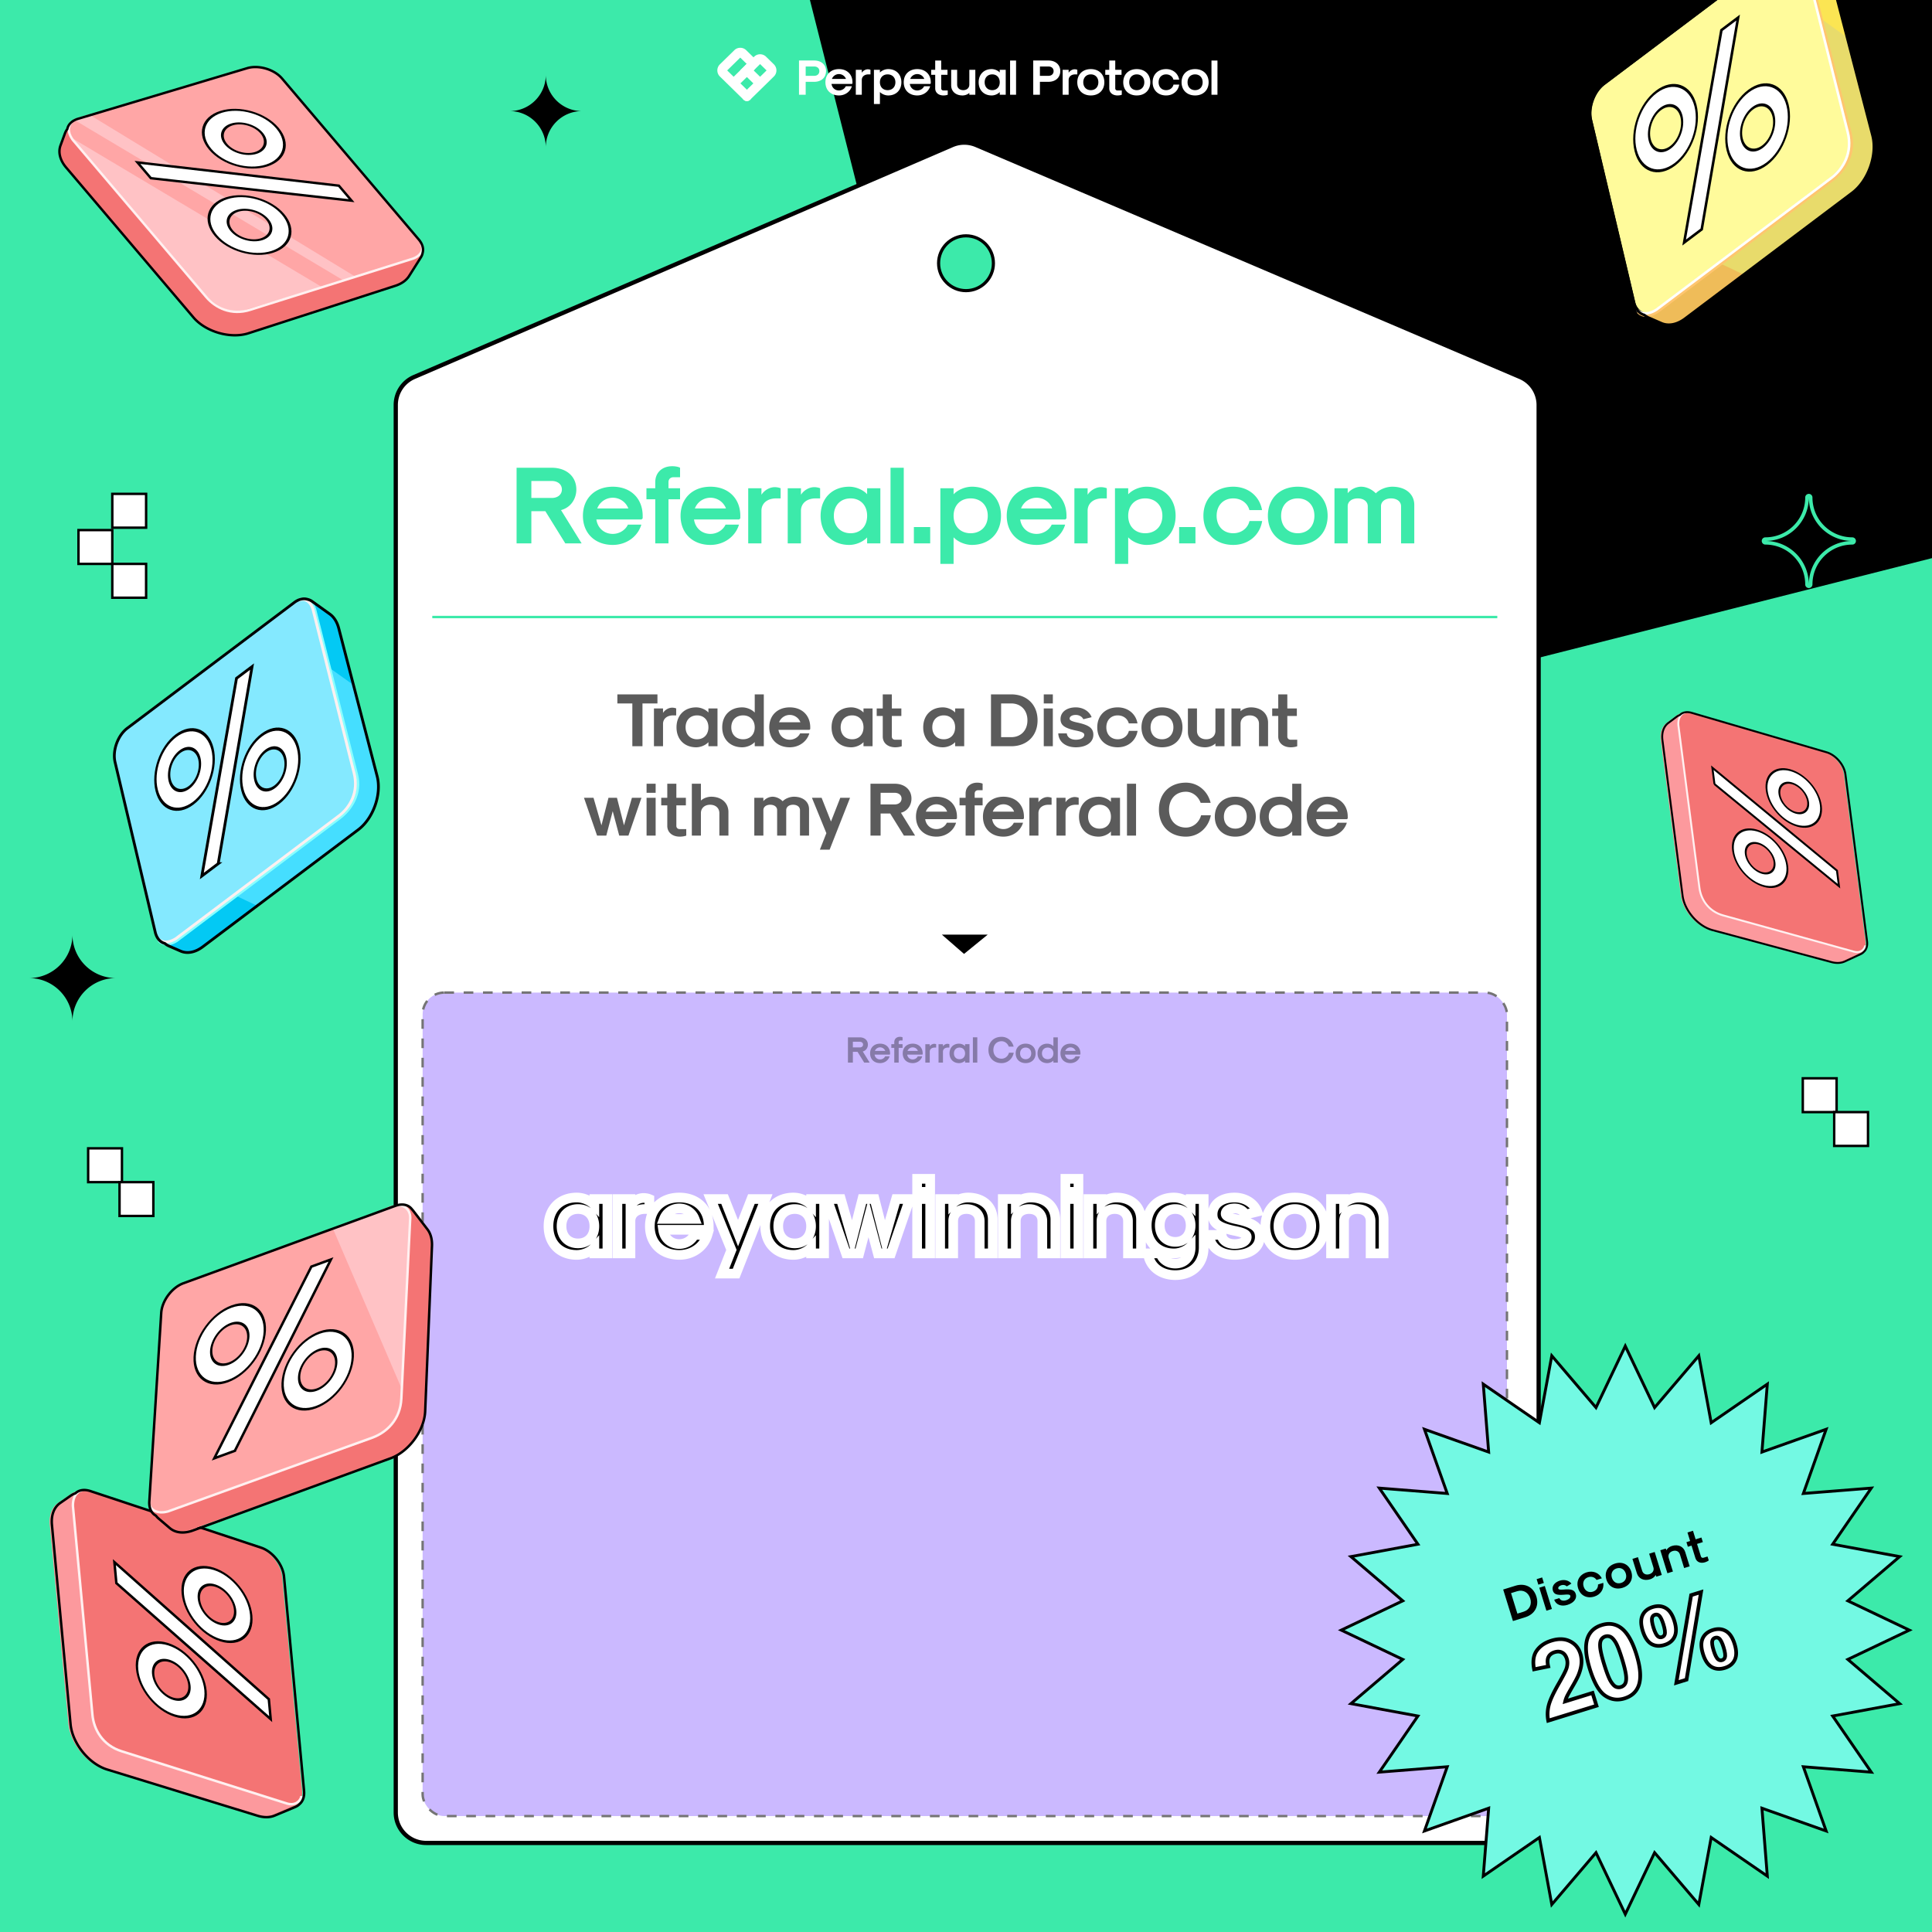 <svg xmlns="http://www.w3.org/2000/svg" xmlns:xlink="http://www.w3.org/1999/xlink" width="800" height="800" fill="none" viewBox="0 0 800 800">
  <g class="Referral code banner-Square" clip-path="url(#clip0_2_236)">
    <path fill="#3CEAAA" d="M0 0h800v800H0z"/>
    <path fill="#000" d="M735.913-397.812a13.492 13.492 0 0111.245 10.053l147.169 581.066c1.829 7.223-2.543 14.561-9.766 16.39L431.467 324.454c-7.222 1.83-14.56-2.542-16.39-9.765L267.899-266.412a13.492 13.492 0 015.064-14.165l201.993-149.156a13.489 13.489 0 019.846-2.513l251.111 34.434z" class="Rectangle 672"/>
    <path fill="#fff" stroke="#000" stroke-width="1.754" d="M637.123 167.722v582.787c0 6.967-5.647 12.614-12.614 12.614H176.491c-6.967 0-12.614-5.647-12.614-12.614V167.685c0-5.037 2.996-9.591 7.622-11.584L394.29 60.094a12.615 12.615 0 019.94-.019l225.227 96.044a12.613 12.613 0 017.666 11.603z" class="Rectangle 671"/>
    <g style="mix-blend-mode:darken" class="Rectangle 678">
      <rect width="449" height="341" x="175" y="411" fill="#CBB9FF" rx="9"/>
      <rect width="449" height="341" x="175" y="411" stroke="#747474" stroke-dasharray="4 4" stroke-linejoin="round" rx="9"/>
    </g>
    <path fill="#3CEAAA" stroke="#000" stroke-width="1.3" d="M400 120.35c-6.268 0-11.35-5.082-11.35-11.35s5.082-11.35 11.35-11.35 11.35 5.082 11.35 11.35-5.082 11.35-11.35 11.35z" class="Ellipse 202"/>
    <path fill="#3CEAAA" d="M213.906 225h6.116v-13.328h5.797L234.081 225h6.756l-8.536-13.785c3.788-.958 6.345-4.382 6.345-8.535 0-5.387-4.109-8.993-10.179-8.993h-14.561V225zm6.116-18.806v-7.029h8.445c2.51 0 4.199 1.415 4.199 3.515 0 2.099-1.689 3.514-4.199 3.514h-8.445zm33.722 19.445c5.569 0 10.316-3.378 11.823-8.399h-5.569c-1.05 2.283-3.56 3.835-6.254 3.835-3.56 0-6.299-2.42-6.801-5.98h18.715l.456-.456v-1.05c0-7.212-4.975-12.051-12.37-12.051-7.394 0-12.369 4.839-12.369 12.051s4.975 12.05 12.369 12.05zm-6.436-15.109a6.884 6.884 0 016.436-4.427 6.882 6.882 0 016.436 4.427h-12.872zm24.02 14.47h5.477v-18.258h4.793v-4.565h-4.793v-2.556c0-1.186.822-2.008 2.009-2.008h2.784v-3.926c-.593-.365-1.871-.639-3.241-.639-4.199 0-7.029 2.648-7.029 6.619v2.51h-3.652v4.565h3.652V225zm22.846.639c5.569 0 10.316-3.378 11.822-8.399h-5.568c-1.05 2.283-3.561 3.835-6.254 3.835-3.56 0-6.299-2.42-6.801-5.98h18.715l.456-.456v-1.05c0-7.212-4.975-12.051-12.37-12.051-7.394 0-12.37 4.839-12.37 12.051s4.976 12.05 12.37 12.05zm-6.436-15.109a6.883 6.883 0 016.436-4.427 6.882 6.882 0 016.436 4.427h-12.872zM309.819 225h5.478v-13.511c0-3.058 2.419-5.112 6.07-5.112h1.872v-4.2c-.639-.273-1.598-.456-2.419-.456-2.1 0-4.337 1.278-5.523 3.15v-2.694h-5.478V225zm16.359 0h5.478v-13.511c0-3.058 2.419-5.112 6.07-5.112h1.872v-4.2c-.639-.273-1.598-.456-2.419-.456-2.1 0-4.337 1.278-5.523 3.15v-2.694h-5.478V225zm25.487.639c2.693 0 5.66-1.232 7.394-3.104V225h5.478v-22.823h-5.478v2.465c-1.734-1.871-4.701-3.104-7.394-3.104-7.121 0-11.868 4.839-11.868 12.051s4.747 12.05 11.868 12.05zm.547-4.838c-4.153 0-6.938-2.876-6.938-7.212 0-4.337 2.785-7.212 6.938-7.212 4.108 0 6.847 2.875 6.847 7.212 0 4.336-2.739 7.212-6.847 7.212zM368.748 225h5.477v-31.313h-5.477V225zm9.673 0h6.755v-6.755h-6.755V225zm24.02-23.462c-2.785 0-5.843 1.278-7.578 3.15v-2.511h-5.477v31.313h5.477v-11c1.735 1.871 4.793 3.149 7.578 3.149 7.211 0 12.05-4.838 12.05-12.05 0-7.212-4.839-12.051-12.05-12.051zm-.548 4.839c4.245 0 7.12 2.875 7.12 7.212 0 4.336-2.875 7.212-7.12 7.212-4.2 0-7.03-2.876-7.03-7.212 0-4.337 2.83-7.212 7.03-7.212zm27.344 19.262c5.569 0 10.316-3.378 11.823-8.399h-5.569c-1.05 2.283-3.561 3.835-6.254 3.835-3.56 0-6.299-2.42-6.801-5.98h18.715l.456-.456v-1.05c0-7.212-4.975-12.051-12.37-12.051-7.394 0-12.369 4.839-12.369 12.051s4.975 12.05 12.369 12.05zm-6.436-15.109a6.884 6.884 0 016.436-4.427 6.882 6.882 0 016.436 4.427h-12.872zM444.882 225h5.478v-13.511c0-3.058 2.419-5.112 6.07-5.112h1.872v-4.2c-.639-.273-1.598-.456-2.419-.456-2.1 0-4.337 1.278-5.523 3.15v-2.694h-5.478V225zm29.86-23.462c-2.785 0-5.843 1.278-7.577 3.15v-2.511h-5.478v31.313h5.478v-11c1.734 1.871 4.792 3.149 7.577 3.149 7.212 0 12.05-4.838 12.05-12.05 0-7.212-4.838-12.051-12.05-12.051zm-.548 4.839c4.245 0 7.121 2.875 7.121 7.212 0 4.336-2.876 7.212-7.121 7.212-4.199 0-7.029-2.876-7.029-7.212 0-4.337 2.83-7.212 7.029-7.212zM488.254 225h6.756v-6.755h-6.756V225zm22.423.639c6.207 0 11-3.971 11.959-9.905h-5.25c-.684 3.013-3.377 5.067-6.709 5.067-4.109 0-6.893-2.876-6.893-7.212 0-4.337 2.784-7.212 6.893-7.212 3.286 0 5.933 1.963 6.664 4.838h5.249c-1.004-5.797-5.797-9.677-11.913-9.677-7.395 0-12.37 4.839-12.37 12.051s4.975 12.05 12.37 12.05zm26.7 0c7.395 0 12.37-4.838 12.37-12.05 0-7.212-4.975-12.051-12.37-12.051-7.394 0-12.37 4.839-12.37 12.051s4.976 12.05 12.37 12.05zm0-4.838c-4.108 0-6.892-2.876-6.892-7.212 0-4.337 2.784-7.212 6.892-7.212 4.108 0 6.893 2.875 6.893 7.212 0 4.336-2.785 7.212-6.893 7.212zM552.576 225h5.478v-15.382c0-1.917 1.689-3.241 4.153-3.241 2.465 0 4.154 1.324 4.154 3.241V225h5.477v-15.382c0-1.917 1.689-3.241 4.154-3.241s4.154 1.324 4.154 3.241V225h5.477v-15.93c0-4.519-3.651-7.532-9.083-7.532-2.511 0-5.249 1.096-6.847 2.739-1.552-1.643-3.971-2.739-6.071-2.739-2.054 0-4.29 1.096-5.568 2.693v-2.054h-5.478V225z" class="Referral.perp.com"/>
    <g class="Logo dark bw">
      <g class="Logo" clip-path="url(#clip1_2_236)">
        <g class="logo / symbolized vector">
          <g class="vector">
            <path fill="#fff" fill-rule="evenodd" d="M304.067 20.79a3.52 3.52 0 014.926 0l3.239 3.174a3.519 3.519 0 010 5.028l-5.645 5.53 4.049 3.966a1.955 1.955 0 01-2.737 2.794l-9.808-9.609a3.519 3.519 0 010-5.028l5.976-5.854zm-.274 10.995l5.418-5.307-2.681-2.626-5.418 5.307 2.681 2.626z" class="Vector 1 (Stroke)" clip-rule="evenodd"/>
            <path fill="#fff" fill-rule="evenodd" d="M312.279 23.472a3.52 3.52 0 014.926 0l3.239 3.173a3.519 3.519 0 010 5.028l-9.808 9.609a1.955 1.955 0 01-2.737-2.794l4.049-3.966-2.908-2.849a3.519 3.519 0 010-5.028l3.239-3.173zm2.463 8.313l2.681-2.626-2.681-2.625-2.681 2.625 2.681 2.626z" class="Vector 12 (Stroke)" clip-rule="evenodd"/>
            <path fill="#fff" d="M312.06 29.166l-2.847-2.705-2.732 2.683 2.78 2.765 2.799-2.743z" class="Vector 11" opacity=".95"/>
          </g>
        </g>
      </g>
      <g class="Frame 56">
        <path fill="#fff" d="M330.849 39.233h2.769v-5.352h3.534c2.935 0 4.898-1.778 4.898-4.444 0-2.624-1.963-4.381-4.898-4.381h-6.303v14.177zm2.769-7.832v-3.865h3.534c1.281 0 2.129.765 2.129 1.901 0 1.178-.848 1.964-2.129 1.964h-3.534zm13.772 8.122c2.522 0 4.671-1.53 5.353-3.803h-2.521c-.476 1.033-1.612 1.736-2.832 1.736-1.612 0-2.852-1.095-3.079-2.707h8.473l.207-.207v-.475c0-3.266-2.253-5.456-5.601-5.456s-5.6 2.19-5.6 5.456c0 3.265 2.252 5.456 5.6 5.456zm-2.914-6.841a3.117 3.117 0 012.914-2.005c1.302 0 2.46.806 2.914 2.005h-5.828zm9.895 6.551h2.48v-6.117c0-1.385 1.095-2.315 2.748-2.315h.848V28.9a3.047 3.047 0 00-1.096-.207c-.95 0-1.963.579-2.5 1.426V28.9h-2.48v10.333zm13.416-10.622c-1.261 0-2.646.578-3.431 1.426V28.9h-2.48v14.177h2.48v-4.98c.785.847 2.17 1.426 3.431 1.426 3.265 0 5.456-2.191 5.456-5.456 0-3.266-2.191-5.456-5.456-5.456zm-.248 2.19c1.922 0 3.224 1.302 3.224 3.266 0 1.963-1.302 3.265-3.224 3.265-1.902 0-3.183-1.302-3.183-3.265 0-1.964 1.281-3.266 3.183-3.266zm12.277 8.722c2.521 0 4.671-1.53 5.353-3.803h-2.522c-.475 1.033-1.612 1.736-2.831 1.736-1.612 0-2.852-1.095-3.079-2.707h8.473l.207-.207v-.475c0-3.266-2.253-5.456-5.601-5.456s-5.601 2.19-5.601 5.456c0 3.265 2.253 5.456 5.601 5.456zm-2.914-6.841a3.117 3.117 0 012.914-2.005c1.302 0 2.459.806 2.914 2.005h-5.828zm13.779 6.84c.661 0 1.364-.123 1.756-.289v-1.777h-1.798c-.537 0-.909-.351-.909-.868v-5.621h2.604V28.9h-2.604v-3.844h-2.48V28.9h-1.653v2.067h1.653v5.621c0 1.757 1.385 2.935 3.431 2.935zM403.86 28.9h-2.48v6.138c0 1.364-1.012 2.294-2.521 2.294s-2.521-.93-2.521-2.294V28.9h-2.48v6.427c0 2.522 1.901 4.196 4.712 4.196 1.012 0 2.149-.414 2.81-1.054v.764h2.48V28.9zm6.762 10.623c1.219 0 2.562-.558 3.348-1.406v1.116h2.48V28.9h-2.48v1.116c-.786-.847-2.129-1.405-3.348-1.405-3.224 0-5.374 2.19-5.374 5.456 0 3.265 2.15 5.456 5.374 5.456zm.248-2.191c-1.881 0-3.142-1.302-3.142-3.265 0-1.964 1.261-3.266 3.142-3.266 1.86 0 3.1 1.302 3.1 3.266 0 1.963-1.24 3.265-3.1 3.265zm7.383 1.901h2.48V25.056h-2.48v14.177zm9.588 0h2.769v-5.352h3.534c2.935 0 4.898-1.778 4.898-4.444 0-2.624-1.963-4.381-4.898-4.381h-6.303v14.177zm2.769-7.832v-3.865h3.534c1.281 0 2.129.765 2.129 1.901 0 1.178-.848 1.964-2.129 1.964h-3.534zm9.413 7.832h2.48v-6.117c0-1.385 1.095-2.315 2.748-2.315h.848V28.9a3.047 3.047 0 00-1.096-.207c-.95 0-1.963.579-2.5 1.426V28.9h-2.48v10.333zm11.663.29c3.348 0 5.601-2.191 5.601-5.456 0-3.266-2.253-5.456-5.601-5.456s-5.601 2.19-5.601 5.456c0 3.265 2.253 5.456 5.601 5.456zm0-2.191c-1.86 0-3.121-1.302-3.121-3.265 0-1.964 1.261-3.266 3.121-3.266s3.121 1.302 3.121 3.266c0 1.963-1.261 3.265-3.121 3.265zm11.067 2.19c.661 0 1.364-.123 1.756-.289v-1.777h-1.798c-.537 0-.909-.351-.909-.868v-5.621h2.604V28.9h-2.604v-3.844h-2.48V28.9h-1.653v2.067h1.653v5.621c0 1.757 1.385 2.935 3.431 2.935zm7.96 0c3.348 0 5.601-2.19 5.601-5.455 0-3.266-2.253-5.456-5.601-5.456s-5.601 2.19-5.601 5.456c0 3.265 2.253 5.456 5.601 5.456zm0-2.19c-1.86 0-3.121-1.302-3.121-3.265 0-1.964 1.261-3.266 3.121-3.266s3.121 1.302 3.121 3.266c0 1.963-1.261 3.265-3.121 3.265zm12.168 2.19c2.81 0 4.98-1.797 5.414-4.484h-2.376c-.31 1.364-1.53 2.294-3.038 2.294-1.86 0-3.121-1.302-3.121-3.265 0-1.964 1.261-3.266 3.121-3.266 1.488 0 2.686.889 3.017 2.191h2.377c-.455-2.625-2.625-4.381-5.394-4.381-3.348 0-5.601 2.19-5.601 5.456 0 3.265 2.253 5.456 5.601 5.456zm11.985 0c3.348 0 5.601-2.19 5.601-5.455 0-3.266-2.253-5.456-5.601-5.456s-5.6 2.19-5.6 5.456c0 3.265 2.252 5.456 5.6 5.456zm0-2.19c-1.86 0-3.12-1.302-3.12-3.265 0-1.964 1.26-3.266 3.12-3.266s3.121 1.302 3.121 3.266c0 1.963-1.261 3.265-3.121 3.265zm6.779 1.901h2.48V25.056h-2.48v14.177z" class="Perpetual Protocol"/>
      </g>
    </g>
    <g class="areyawinningson">
      <path fill="#000" d="M238.823 519.63c2.655 0 5.58-1.215 7.29-3.06V519h5.4v-22.5h-5.4v2.43c-1.71-1.845-4.635-3.06-7.29-3.06-7.02 0-11.7 4.77-11.7 11.88 0 7.11 4.68 11.88 11.7 11.88zm.54-4.77c-4.095 0-6.84-2.835-6.84-7.11s2.745-7.11 6.84-7.11c4.05 0 6.75 2.835 6.75 7.11s-2.7 7.11-6.75 7.11zm16.301 4.14h5.4v-13.32c0-3.015 2.385-5.04 5.985-5.04h1.845v-4.14c-.63-.27-1.575-.45-2.385-.45-2.07 0-4.275 1.26-5.445 3.105V496.5h-5.4V519zm25.621.63c5.49 0 10.17-3.33 11.655-8.28h-5.49c-1.035 2.25-3.51 3.78-6.165 3.78-3.51 0-6.21-2.385-6.705-5.895h18.45l.45-.45v-1.035c0-7.11-4.905-11.88-12.195-11.88s-12.195 4.77-12.195 11.88c0 7.11 4.905 11.88 12.195 11.88zm-6.345-14.895a6.785 6.785 0 016.345-4.365 6.785 6.785 0 016.345 4.365h-12.69zm24.052 22.635h5.805l12.15-30.87h-5.805l-5.535 14.13-5.58-14.13h-5.76l8.595 21.06-3.87 9.81zm29.567-7.74c2.655 0 5.58-1.215 7.29-3.06V519h5.4v-22.5h-5.4v2.43c-1.71-1.845-4.635-3.06-7.29-3.06-7.02 0-11.7 4.77-11.7 11.88 0 7.11 4.68 11.88 11.7 11.88zm.54-4.77c-4.095 0-6.84-2.835-6.84-7.11s2.745-7.11 6.84-7.11c4.05 0 6.75 2.835 6.75 7.11s-2.7 7.11-6.75 7.11zm21.205 4.14h5.49l3.825-14.535 3.87 14.535h5.49l7.74-22.5h-5.67l-4.725 16.38-4.185-16.38h-5.04l-4.185 16.38-4.725-16.38h-5.67l7.785 22.5zm29.462-25.47h5.4v-5.4h-5.4v5.4zm0 25.47h5.4v-22.5h-5.4V519zm9.536 0h5.4v-13.365c0-2.97 2.205-4.995 5.49-4.995s5.49 2.025 5.49 4.995V519h5.4v-13.995c0-5.49-4.14-9.135-10.26-9.135-2.205 0-4.68.9-6.12 2.295V496.5h-5.4V519zm25.928 0h5.4v-13.365c0-2.97 2.205-4.995 5.49-4.995s5.49 2.025 5.49 4.995V519h5.4v-13.995c0-5.49-4.14-9.135-10.26-9.135-2.205 0-4.68.9-6.12 2.295V496.5h-5.4V519zm25.927-25.47h5.4v-5.4h-5.4v5.4zm0 25.47h5.4v-22.5h-5.4V519zm9.537 0h5.4v-13.365c0-2.97 2.205-4.995 5.49-4.995s5.49 2.025 5.49 4.995V519h5.4v-13.995c0-5.49-4.14-9.135-10.26-9.135-2.205 0-4.68.9-6.12 2.295V496.5h-5.4V519zm35.938 9c7.065 0 11.79-4.59 11.79-11.475V496.5h-5.4v2.205c-1.665-1.71-4.41-2.835-6.885-2.835-6.75 0-11.295 4.635-11.295 11.565S479.387 519 486.137 519c2.475 0 5.22-1.125 6.885-2.835v.36c0 4.005-2.565 6.705-6.39 6.705-2.97 0-5.445-1.71-6.12-4.23h-5.175c.675 5.4 5.22 9 11.295 9zm.045-13.77c-3.87 0-6.435-2.745-6.435-6.795s2.565-6.795 6.435-6.795c3.78 0 6.345 2.745 6.345 6.795s-2.565 6.795-6.345 6.795zm24.533 5.4c6.255 0 10.44-2.97 10.44-7.425 0-3.96-2.565-5.85-9.9-7.38-3.15-.72-4.23-1.305-4.23-2.25 0-1.305 1.485-2.205 3.69-2.205 1.98 0 3.78 1.035 4.455 2.565l4.95-1.215c-1.305-3.51-5.085-5.85-9.405-5.85-5.445 0-9.09 2.79-9.09 6.975 0 3.555 2.205 5.265 8.595 6.705 4.095.81 5.535 1.485 5.535 2.655 0 1.755-2.025 2.925-5.04 2.925s-5.175-1.53-5.355-3.78h-5.085c.18 4.95 4.365 8.28 10.44 8.28zm24.958 0c7.29 0 12.195-4.77 12.195-11.88 0-7.11-4.905-11.88-12.195-11.88s-12.195 4.77-12.195 11.88c0 7.11 4.905 11.88 12.195 11.88zm0-4.77c-4.05 0-6.795-2.835-6.795-7.11s2.745-7.11 6.795-7.11 6.795 2.835 6.795 7.11-2.745 7.11-6.795 7.11zm14.985 4.14h5.4v-13.365c0-2.97 2.205-4.995 5.49-4.995s5.49 2.025 5.49 4.995V519h5.4v-13.995c0-5.49-4.14-9.135-10.26-9.135-2.205 0-4.68.9-6.12 2.295V496.5h-5.4V519z"/>
      <path fill="#fff" d="M246.113 516.57h2v-5.1l-3.467 3.74 1.467 1.36zm0 2.43h-2v2h2v-2zm5.4 0v2h2v-2h-2zm0-22.5h2v-2h-2v2zm-5.4 0v-2h-2v2h2zm0 2.43l-1.467 1.36 3.467 3.74v-5.1h-2zm-7.29 22.7c3.166 0 6.638-1.415 8.757-3.7l-2.934-2.72c-1.302 1.405-3.68 2.42-5.823 2.42v4zm5.29-5.06V519h4v-2.43h-4zm2 4.43h5.4v-4h-5.4v4zm7.4-2v-22.5h-4V519h4zm-2-24.5h-5.4v4h5.4v-4zm-7.4 2v2.43h4v-2.43h-4zm3.467 1.07c-2.119-2.285-5.591-3.7-8.757-3.7v4c2.143 0 4.521 1.015 5.823 2.42l2.934-2.72zm-8.757-3.7c-3.976 0-7.439 1.36-9.909 3.871-2.467 2.508-3.791 6.008-3.791 10.009h4c0-3.109 1.015-5.549 2.643-7.204 1.625-1.651 4.013-2.676 7.057-2.676v-4zm-13.7 13.88c0 4.001 1.324 7.501 3.791 10.009 2.47 2.511 5.933 3.871 9.909 3.871v-4c-3.044 0-5.432-1.025-7.057-2.676-1.628-1.655-2.643-4.095-2.643-7.204h-4zm14.24 5.11c-1.57 0-2.738-.533-3.516-1.34-.784-.813-1.324-2.065-1.324-3.77h-4c0 2.57.832 4.873 2.444 6.546 1.618 1.679 3.871 2.564 6.396 2.564v-4zm-4.84-5.11c0-1.705.54-2.957 1.324-3.77.778-.807 1.946-1.34 3.516-1.34v-4c-2.525 0-4.778.885-6.396 2.564-1.612 1.673-2.444 3.976-2.444 6.546h4zm4.84-5.11c1.54 0 2.681.527 3.444 1.33.771.811 1.306 2.066 1.306 3.78h4c0-2.561-.815-4.861-2.407-6.536-1.6-1.684-3.833-2.574-6.343-2.574v4zm4.75 5.11c0 1.714-.535 2.969-1.306 3.78-.763.803-1.904 1.33-3.444 1.33v4c2.51 0 4.743-.89 6.343-2.574 1.592-1.675 2.407-3.975 2.407-6.536h-4zM255.664 519h-2v2h2v-2zm5.4 0v2h2v-2h-2zm7.83-18.36v2h2v-2h-2zm0-4.14h2v-1.319l-1.212-.519-.788 1.838zm-7.83 2.655h-2v6.888l3.689-5.817-1.689-1.071zm0-2.655h2v-2h-2v2zm-5.4 0v-2h-2v2h2zm0 24.5h5.4v-4h-5.4v4zm7.4-2v-13.32h-4V519h4zm0-13.32c0-.939.353-1.633.933-2.122.61-.515 1.615-.918 3.052-.918v-4c-2.163 0-4.15.61-5.632 1.861-1.513 1.277-2.353 3.103-2.353 5.179h4zm3.985-3.04h1.845v-4h-1.845v4zm3.845-2v-4.14h-4v4.14h4zm-1.212-5.978c-.916-.393-2.136-.612-3.173-.612v4c.583 0 1.254.141 1.597.288l1.576-3.676zm-3.173-.612c-2.802 0-5.623 1.651-7.134 4.034l3.378 2.142c.829-1.307 2.418-2.176 3.756-2.176v-4zm-3.445 5.105V496.5h-4v2.655h4zm-2-4.655h-5.4v4h5.4v-4zm-7.4 2V519h4v-22.5h-4zm39.276 14.85l1.916.575.773-2.575h-2.689v2zm-5.49 0v-2h-1.281l-.536 1.164 1.817.836zm-12.87-2.115v-2h-2.301l.321 2.279 1.98-.279zm18.45 0v2h.829l.586-.586-1.415-1.414zm.45-.45l1.415 1.414.585-.586v-.828h-2zm-18.54-4.05l-1.87-.709-1.027 2.709h2.897v-2zm12.69 0v2h2.898l-1.028-2.709-1.87.709zm-6.345 16.895c6.3 0 11.812-3.841 13.571-9.705l-3.831-1.15c-1.211 4.036-5.059 6.855-9.74 6.855v4zm11.655-12.28h-5.49v4h5.49v-4zm-7.307 1.164c-.684 1.487-2.413 2.616-4.348 2.616v4c3.376 0 6.597-1.931 7.982-4.944l-3.634-1.672zm-4.348 2.616c-2.49 0-4.365-1.628-4.724-4.174l-3.961.558c.631 4.474 4.156 7.616 8.685 7.616v-4zm-6.705-1.895h18.45v-4h-18.45v4zm19.865-.586l.45-.45-2.829-2.828-.45.45 2.829 2.828zm1.035-1.864v-1.035h-4v1.035h4zm0-1.035c0-4.03-1.4-7.538-3.968-10.039-2.564-2.496-6.139-3.841-10.227-3.841v4c3.203 0 5.725 1.04 7.436 2.707 1.707 1.661 2.759 4.093 2.759 7.173h4zm-14.195-13.88c-4.087 0-7.662 1.345-10.226 3.841-2.568 2.501-3.969 6.009-3.969 10.039h4c0-3.08 1.053-5.512 2.759-7.173 1.712-1.667 4.234-2.707 7.436-2.707v-4zm-14.195 13.88c0 4.03 1.401 7.538 3.969 10.039 2.564 2.496 6.139 3.841 10.226 3.841v-4c-3.202 0-5.724-1.04-7.436-2.707-1.706-1.661-2.759-4.093-2.759-7.173h-4zm9.72-2.306a4.787 4.787 0 014.475-3.074v-4a8.786 8.786 0 00-8.215 5.656l3.74 1.418zm4.475-3.074a4.785 4.785 0 014.475 3.074l3.74-1.418a8.784 8.784 0 00-8.215-5.656v4zm6.345.365h-12.69v4h12.69v-4zm11.362 24.635l-1.861-.734-1.078 2.734h2.939v-2zm5.805 0v2h1.362l.499-1.268-1.861-.732zm12.15-30.87l1.861.732 1.075-2.732h-2.936v2zm-5.805 0v-2h-1.365l-.497 1.271 1.862.729zm-5.535 14.13l-1.86.735 1.867 4.729 1.855-4.735-1.862-.729zm-5.58-14.13l1.86-.735-.5-1.265h-1.36v2zm-5.76 0v-2h-2.977l1.125 2.756 1.852-.756zm8.595 21.06l1.86.734.295-.747-.303-.743-1.852.756zm-3.87 11.81h5.805v-4h-5.805v4zm7.666-1.268l12.15-30.87-3.722-1.464-12.15 30.87 3.722 1.464zm10.289-33.602h-5.805v4h5.805v-4zm-7.667 1.271l-5.535 14.13 3.724 1.458 5.535-14.13-3.724-1.458zm-1.813 14.124l-5.58-14.13-3.72 1.47 5.58 14.13 3.72-1.47zm-7.44-15.395h-5.76v4h5.76v-4zm-7.612 2.756l8.595 21.06 3.704-1.512-8.595-21.06-3.704 1.512zm8.586 19.57l-3.87 9.81 3.721 1.468 3.87-9.81-3.721-1.468zm34.848-.256h2v-5.1l-3.467 3.74 1.467 1.36zm0 2.43h-2v2h2v-2zm5.4 0v2h2v-2h-2zm0-22.5h2v-2h-2v2zm-5.4 0v-2h-2v2h2zm0 2.43l-1.467 1.36 3.467 3.74v-5.1h-2zm-7.29 22.7c3.166 0 6.639-1.415 8.757-3.7l-2.934-2.72c-1.302 1.405-3.679 2.42-5.823 2.42v4zm5.29-5.06V519h4v-2.43h-4zm2 4.43h5.4v-4h-5.4v4zm7.4-2v-22.5h-4V519h4zm-2-24.5h-5.4v4h5.4v-4zm-7.4 2v2.43h4v-2.43h-4zm3.467 1.07c-2.118-2.285-5.591-3.7-8.757-3.7v4c2.144 0 4.521 1.015 5.823 2.42l2.934-2.72zm-8.757-3.7c-3.976 0-7.438 1.36-9.908 3.871-2.467 2.508-3.792 6.008-3.792 10.009h4c0-3.109 1.015-5.549 2.643-7.204 1.625-1.651 4.013-2.676 7.057-2.676v-4zm-13.7 13.88c0 4.001 1.325 7.501 3.792 10.009 2.47 2.511 5.932 3.871 9.908 3.871v-4c-3.044 0-5.432-1.025-7.057-2.676-1.628-1.655-2.643-4.095-2.643-7.204h-4zm14.24 5.11c-1.57 0-2.738-.533-3.516-1.34-.784-.813-1.324-2.065-1.324-3.77h-4c0 2.57.832 4.873 2.444 6.546 1.619 1.679 3.871 2.564 6.396 2.564v-4zm-4.84-5.11c0-1.705.54-2.957 1.324-3.77.778-.807 1.946-1.34 3.516-1.34v-4c-2.525 0-4.777.885-6.396 2.564-1.612 1.673-2.444 3.976-2.444 6.546h4zm4.84-5.11c1.54 0 2.682.527 3.444 1.33.771.811 1.306 2.066 1.306 3.78h4c0-2.561-.815-4.861-2.406-6.536-1.601-1.684-3.834-2.574-6.344-2.574v4zm4.75 5.11c0 1.714-.535 2.969-1.306 3.78-.762.803-1.904 1.33-3.444 1.33v4c2.51 0 4.743-.89 6.344-2.574 1.591-1.675 2.406-3.975 2.406-6.536h-4zM350.304 519l-1.89.654.466 1.346h1.424v-2zm5.49 0v2h1.542l.392-1.491-1.934-.509zm3.825-14.535l1.933-.515-1.944-7.301-1.923 7.307 1.934.509zm3.87 14.535l-1.933.515.396 1.485h1.537v-2zm5.49 0v2h1.427l.464-1.349-1.891-.651zm7.74-22.5l1.891.651.912-2.651h-2.803v2zm-5.67 0v-2h-1.505l-.417 1.446 1.922.554zm-4.725 16.38l-1.938.495 1.821 7.127 2.038-7.068-1.921-.554zm-4.185-16.38l1.938-.495-.385-1.505h-1.553v2zm-5.04 0v-2h-1.553l-.385 1.505 1.938.495zm-4.185 16.38l-1.922.554 2.039 7.068 1.821-7.127-1.938-.495zm-4.725-16.38l1.921-.554-.417-1.446h-1.504v2zm-5.67 0v-2h-2.808l.918 2.654 1.89-.654zm7.785 24.5h5.49v-4h-5.49v4zm7.424-1.491l3.825-14.535-3.868-1.018-3.825 14.535 3.868 1.018zm-.042-14.529l3.87 14.535 3.866-1.03-3.87-14.535-3.866 1.03zm5.803 16.02h5.49v-4h-5.49v4zm7.381-1.349l7.74-22.5-3.782-1.302-7.74 22.5 3.782 1.302zm5.849-25.151h-5.67v4h5.67v-4zm-7.592 1.446l-4.725 16.38 3.843 1.108 4.725-16.38-3.843-1.108zm-.865 16.439l-4.185-16.38-3.876.99 4.185 16.38 3.876-.99zm-6.123-17.885h-5.04v4h5.04v-4zm-6.978 1.505l-4.185 16.38 3.876.99 4.185-16.38-3.876-.99zm-.326 16.321l-4.725-16.38-3.843 1.108 4.725 16.38 3.843-1.108zm-6.646-17.826h-5.67v4h5.67v-4zm-7.56 2.654l7.785 22.5 3.78-1.308-7.785-22.5-3.78 1.308zm39.137-3.624h-2v2h2v-2zm5.4 0v2h2v-2h-2zm0-5.4h2v-2h-2v2zm-5.4 0v-2h-2v2h2zm0 30.87h-2v2h2v-2zm5.4 0v2h2v-2h-2zm0-22.5h2v-2h-2v2zm-5.4 0v-2h-2v2h2zm0-.97h5.4v-4h-5.4v4zm7.4-2v-5.4h-4v5.4h4zm-2-7.4h-5.4v4h5.4v-4zm-7.4 2v5.4h4v-5.4h-4zm2 32.87h5.4v-4h-5.4v4zm7.4-2v-22.5h-4V519h4zm-2-24.5h-5.4v4h5.4v-4zm-7.4 2V519h4v-22.5h-4zm11.536 22.5h-2v2h2v-2zm5.4 0v2h2v-2h-2zm10.98 0h-2v2h2v-2zm5.4 0v2h2v-2h-2zm-16.38-20.835h-2v4.722l3.392-3.286-1.392-1.436zm0-1.665h2v-2h-2v2zm-5.4 0v-2h-2v2h2zm0 24.5h5.4v-4h-5.4v4zm7.4-2v-13.365h-4V519h4zm0-13.365c0-.964.344-1.662.861-2.134.532-.485 1.396-.861 2.629-.861v-4c-2.052 0-3.933.637-5.325 1.906-1.407 1.284-2.165 3.083-2.165 5.089h4zm3.49-2.995c1.233 0 2.097.376 2.629.861.517.472.861 1.17.861 2.134h4c0-2.006-.758-3.805-2.165-5.089-1.392-1.269-3.273-1.906-5.325-1.906v4zm3.49 2.995V519h4v-13.365h-4zm2 15.365h5.4v-4h-5.4v4zm7.4-2v-13.995h-4V519h4zm0-13.995c0-3.279-1.252-6.121-3.507-8.122-2.234-1.982-5.302-3.013-8.753-3.013v4c2.669 0 4.731.792 6.097 2.005 1.345 1.193 2.163 2.919 2.163 5.13h4zm-12.26-11.135c-2.638 0-5.641 1.046-7.512 2.859l2.784 2.872c1.009-.977 2.956-1.731 4.728-1.731v-4zm-4.12 4.295V496.5h-4v1.665h4zm-2-3.665h-5.4v4h5.4v-4zm-7.4 2V519h4v-22.5h-4zM415.23 519h-2v2h2v-2zm5.4 0v2h2v-2h-2zm10.98 0h-2v2h2v-2zm5.4 0v2h2v-2h-2zm-16.38-20.835h-2v4.722l3.391-3.286-1.391-1.436zm0-1.665h2v-2h-2v2zm-5.4 0v-2h-2v2h2zm0 24.5h5.4v-4h-5.4v4zm7.4-2v-13.365h-4V519h4zm0-13.365c0-.964.344-1.662.861-2.134.532-.485 1.395-.861 2.629-.861v-4c-2.052 0-3.934.637-5.325 1.906-1.407 1.284-2.165 3.083-2.165 5.089h4zm3.49-2.995c1.233 0 2.096.376 2.629.861.517.472.861 1.17.861 2.134h4c0-2.006-.759-3.805-2.165-5.089-1.392-1.269-3.274-1.906-5.325-1.906v4zm3.49 2.995V519h4v-13.365h-4zm2 15.365h5.4v-4h-5.4v4zm7.4-2v-13.995h-4V519h4zm0-13.995c0-3.279-1.253-6.121-3.508-8.122-2.233-1.982-5.302-3.013-8.752-3.013v4c2.669 0 4.731.792 6.097 2.005 1.345 1.193 2.163 2.919 2.163 5.13h4zm-12.26-11.135c-2.639 0-5.641 1.046-7.512 2.859l2.783 2.872c1.01-.977 2.957-1.731 4.729-1.731v-4zm-4.12 4.295V496.5h-4v1.665h4zm-2-3.665h-5.4v4h5.4v-4zm-7.4 2V519h4v-22.5h-4zm27.927-2.97h-2v2h2v-2zm5.4 0v2h2v-2h-2zm0-5.4h2v-2h-2v2zm-5.4 0v-2h-2v2h2zm0 30.87h-2v2h2v-2zm5.4 0v2h2v-2h-2zm0-22.5h2v-2h-2v2zm-5.4 0v-2h-2v2h2zm0-.97h5.4v-4h-5.4v4zm7.4-2v-5.4h-4v5.4h4zm-2-7.4h-5.4v4h5.4v-4zm-7.4 2v5.4h4v-5.4h-4zm2 32.87h5.4v-4h-5.4v4zm7.4-2v-22.5h-4V519h4zm-2-24.5h-5.4v4h5.4v-4zm-7.4 2V519h4v-22.5h-4zm11.537 22.5h-2v2h2v-2zm5.4 0v2h2v-2h-2zm10.98 0h-2v2h2v-2zm5.4 0v2h2v-2h-2zm-16.38-20.835h-2v4.722l3.391-3.286-1.391-1.436zm0-1.665h2v-2h-2v2zm-5.4 0v-2h-2v2h2zm0 24.5h5.4v-4h-5.4v4zm7.4-2v-13.365h-4V519h4zm0-13.365c0-.964.344-1.662.861-2.134.532-.485 1.395-.861 2.629-.861v-4c-2.052 0-3.934.637-5.325 1.906-1.407 1.284-2.165 3.083-2.165 5.089h4zm3.49-2.995c1.233 0 2.096.376 2.629.861.516.472.861 1.17.861 2.134h4c0-2.006-.759-3.805-2.166-5.089-1.391-1.269-3.273-1.906-5.324-1.906v4zm3.49 2.995V519h4v-13.365h-4zm2 15.365h5.4v-4h-5.4v4zm7.4-2v-13.995h-4V519h4zm0-13.995c0-3.279-1.253-6.121-3.508-8.122-2.233-1.982-5.302-3.013-8.752-3.013v4c2.669 0 4.73.792 6.097 2.005 1.345 1.193 2.163 2.919 2.163 5.13h4zm-12.26-11.135c-2.639 0-5.641 1.046-7.512 2.859l2.783 2.872c1.01-.977 2.957-1.731 4.729-1.731v-4zm-4.12 4.295V496.5h-4v1.665h4zm-2-3.665h-5.4v4h5.4v-4zm-7.4 2V519h4v-22.5h-4zm49.728 0h2v-2h-2v2zm-5.4 0v-2h-2v2h2zm0 2.205l-1.433 1.395 3.433 3.526v-4.921h-2zm0 17.46h2v-4.921l-3.433 3.526 1.433 1.395zM480.512 519l1.932-.517-.397-1.483h-1.535v2zm-5.175 0v-2h-2.265l.281 2.248 1.984-.248zm11.295 11c3.972 0 7.447-1.297 9.939-3.722 2.498-2.43 3.851-5.838 3.851-9.753h-4c0 2.97-1.009 5.299-2.64 6.886-1.636 1.591-4.056 2.589-7.15 2.589v4zm13.79-13.475V496.5h-4v20.025h4zm-2-22.025h-5.4v4h5.4v-4zm-7.4 2v2.205h4V496.5h-4zm3.433.81c-2.06-2.116-5.33-3.44-8.318-3.44v4c1.963 0 4.182.926 5.452 2.23l2.866-2.79zm-8.318-3.44c-3.846 0-7.208 1.331-9.608 3.786-2.397 2.451-3.687 5.87-3.687 9.779h4c0-3.021.983-5.384 2.547-6.983 1.559-1.595 3.845-2.582 6.748-2.582v-4zm-13.295 13.565c0 3.909 1.29 7.328 3.687 9.779 2.4 2.455 5.762 3.786 9.608 3.786v-4c-2.903 0-5.189-.987-6.748-2.582-1.564-1.599-2.547-3.962-2.547-6.983h-4zM486.137 521c2.988 0 6.258-1.324 8.318-3.44l-2.866-2.79c-1.27 1.304-3.489 2.23-5.452 2.23v4zm4.885-4.835v.36h4v-.36h-4zm0 .36c0 1.572-.497 2.728-1.209 3.475-.703.739-1.757 1.23-3.181 1.23v4c2.402 0 4.543-.859 6.078-2.471 1.527-1.604 2.312-3.801 2.312-6.234h-4zm-4.39 4.705c-2.237 0-3.789-1.258-4.188-2.747l-3.863 1.034c.951 3.551 4.349 5.713 8.051 5.713v-4zm-6.12-4.23h-5.175v4h5.175v-4zm-7.159 2.248c.822 6.577 6.383 10.752 13.279 10.752v-4c-5.253 0-8.782-3.025-9.31-7.248l-3.969.496zm13.324-7.018c-1.441 0-2.504-.499-3.214-1.251-.719-.763-1.221-1.943-1.221-3.544h-4c0 2.449.781 4.667 2.312 6.289 1.54 1.633 3.695 2.506 6.123 2.506v-4zm-4.435-4.795c0-1.601.502-2.781 1.221-3.544.71-.752 1.773-1.251 3.214-1.251v-4c-2.428 0-4.583.873-6.123 2.506-1.531 1.622-2.312 3.84-2.312 6.289h4zm4.435-4.795c1.384 0 2.425.49 3.129 1.244.715.765 1.216 1.949 1.216 3.551h4c0-2.448-.78-4.662-2.293-6.281-1.523-1.632-3.655-2.514-6.052-2.514v4zm4.345 4.795c0 1.602-.501 2.786-1.216 3.551-.704.754-1.745 1.244-3.129 1.244v4c2.397 0 4.529-.882 6.052-2.514 1.513-1.619 2.293-3.833 2.293-6.281h-4zm20.728-2.61l-.446 1.95.019.004.019.004.408-1.958zm3.915-1.89l-1.83.807.678 1.535 1.629-.4-.477-1.942zm4.95-1.215l.477 1.942 2.18-.535-.782-2.104-1.875.697zm-9.9 7.83l-.44 1.951.026.006.026.005.388-1.962zm-4.86 1.8l1.994-.159-.147-1.841h-1.847v2zm-5.085 0v-2h-2.074l.075 2.073 1.999-.073zm10.44 10.28c3.418 0 6.469-.808 8.724-2.412 2.307-1.639 3.716-4.079 3.716-7.013h-4c0 1.521-.683 2.793-2.033 3.753-1.4.995-3.57 1.672-6.407 1.672v4zm12.44-9.425c0-1.206-.196-2.371-.704-3.457-.514-1.096-1.294-2-2.302-2.749-1.934-1.438-4.785-2.36-8.485-3.132l-.817 3.916c3.634.758 5.733 1.546 6.915 2.426.551.409.87.816 1.067 1.236.201.43.326.986.326 1.76h4zm-11.454-9.33c-1.57-.359-2.394-.638-2.8-.855-.186-.099-.149-.117-.063-.002.12.157.187.37.187.557h-4c0 .66.203 1.3.623 1.855.387.513.891.864 1.369 1.119.921.492 2.212.865 3.792 1.226l.892-3.9zm-2.676-.3a.378.378 0 01-.055.193c-.022.034-.012-.002.102-.07.246-.147.781-.328 1.643-.328v-4c-1.343 0-2.653.269-3.701.898-1.083.65-1.989 1.778-1.989 3.307h4zm1.69-.205c1.372 0 2.338.722 2.625 1.372l3.66-1.614c-1.063-2.41-3.696-3.758-6.285-3.758v4zm4.932 2.507l4.95-1.215-.954-3.884-4.95 1.215.954 3.884zm6.348-3.854c-1.653-4.444-6.298-7.153-11.28-7.153v4c3.658 0 6.573 1.971 7.531 4.547l3.749-1.394zm-11.28-7.153c-3.043 0-5.779.778-7.804 2.331-2.069 1.586-3.286 3.909-3.286 6.644h4c0-1.45.605-2.615 1.72-3.47 1.159-.888 2.968-1.505 5.37-1.505v-4zm-11.09 8.975c0 2.295.762 4.235 2.672 5.723 1.724 1.343 4.252 2.205 7.483 2.933l.88-3.902c-3.159-.712-4.928-1.425-5.904-2.186-.791-.616-1.131-1.308-1.131-2.568h-4zm10.207 8.667c2.049.405 3.208.739 3.83 1.035.297.142.321.208.263.139a.811.811 0 01-.17-.481h4a3.2 3.2 0 00-.748-2.07c-.455-.55-1.048-.923-1.622-1.197-1.123-.536-2.731-.945-4.777-1.35l-.776 3.924zm3.923.693a.134.134 0 01-.029.09c-.034.052-.131.166-.363.3-.484.281-1.365.535-2.648.535v4c1.732 0 3.372-.331 4.654-1.074 1.321-.766 2.386-2.075 2.386-3.851h-4zm-3.04.925c-2.477 0-3.299-1.166-3.361-1.939l-3.987.318c.298 3.727 3.796 5.621 7.348 5.621v-4zm-5.355-3.78h-5.085v4h5.085v-4zm-7.084 2.073c.112 3.066 1.484 5.679 3.765 7.49 2.252 1.787 5.284 2.717 8.674 2.717v-4c-2.684 0-4.783-.735-6.187-1.85-1.375-1.092-2.186-2.619-2.254-4.503l-3.998.146zm37.397 10.207c4.088 0 7.663-1.345 10.227-3.841 2.568-2.501 3.968-6.009 3.968-10.039h-4c0 3.08-1.052 5.512-2.759 7.173-1.711 1.667-4.233 2.707-7.436 2.707v4zm14.195-13.88c0-4.03-1.4-7.538-3.968-10.039-2.564-2.496-6.139-3.841-10.227-3.841v4c3.203 0 5.725 1.04 7.436 2.707 1.707 1.661 2.759 4.093 2.759 7.173h4zm-14.195-13.88c-4.087 0-7.663 1.345-10.226 3.841-2.569 2.501-3.969 6.009-3.969 10.039h4c0-3.08 1.053-5.512 2.759-7.173 1.712-1.667 4.234-2.707 7.436-2.707v-4zm-14.195 13.88c0 4.03 1.4 7.538 3.969 10.039 2.563 2.496 6.139 3.841 10.226 3.841v-4c-3.202 0-5.724-1.04-7.436-2.707-1.706-1.661-2.759-4.093-2.759-7.173h-4zm14.195 5.11c-1.541 0-2.698-.529-3.473-1.336-.781-.815-1.322-2.069-1.322-3.774h-4c0 2.57.832 4.871 2.436 6.543 1.61 1.678 3.851 2.567 6.359 2.567v-4zm-4.795-5.11c0-1.705.541-2.959 1.322-3.774.775-.807 1.932-1.336 3.473-1.336v-4c-2.508 0-4.749.889-6.359 2.567-1.604 1.672-2.436 3.973-2.436 6.543h4zm4.795-5.11c1.542 0 2.698.529 3.473 1.336.782.815 1.322 2.069 1.322 3.774h4c0-2.57-.832-4.871-2.435-6.543-1.61-1.678-3.851-2.567-6.36-2.567v4zm4.795 5.11c0 1.705-.54 2.959-1.322 3.774-.775.807-1.931 1.336-3.473 1.336v4c2.509 0 4.75-.889 6.36-2.567 1.603-1.672 2.435-3.973 2.435-6.543h-4zm10.19 11.25h-2v2h2v-2zm5.4 0v2h2v-2h-2zm10.98 0h-2v2h2v-2zm5.4 0v2h2v-2h-2zm-16.38-20.835h-2v4.722l3.391-3.286-1.391-1.436zm0-1.665h2v-2h-2v2zm-5.4 0v-2h-2v2h2zm0 24.5h5.4v-4h-5.4v4zm7.4-2v-13.365h-4V519h4zm0-13.365c0-.964.344-1.662.861-2.134.532-.485 1.395-.861 2.629-.861v-4c-2.052 0-3.934.637-5.325 1.906-1.407 1.284-2.165 3.083-2.165 5.089h4zm3.49-2.995c1.233 0 2.096.376 2.629.861.516.472.861 1.17.861 2.134h4c0-2.006-.759-3.805-2.166-5.089-1.391-1.269-3.273-1.906-5.324-1.906v4zm3.49 2.995V519h4v-13.365h-4zm2 15.365h5.4v-4h-5.4v4zm7.4-2v-13.995h-4V519h4zm0-13.995c0-3.279-1.253-6.121-3.508-8.122-2.233-1.982-5.302-3.013-8.752-3.013v4c2.669 0 4.73.792 6.097 2.005 1.345 1.193 2.163 2.919 2.163 5.13h4zm-12.26-11.135c-2.639 0-5.641 1.046-7.512 2.859l2.783 2.872c1.01-.977 2.957-1.731 4.729-1.731v-4zm-4.12 4.295V496.5h-4v1.665h4zm-2-3.665h-5.4v4h5.4v-4zm-7.4 2V519h4v-22.5h-4z"/>
    </g>
    <path fill="#5B5B5B" d="M261.839 309h4.196v-17.721h6.199v-3.758H255.64v3.758h6.199V309zm8.949 0h3.757v-9.268c0-2.098 1.66-3.506 4.165-3.506h1.283v-2.881c-.438-.188-1.095-.313-1.659-.313-1.44 0-2.974.877-3.789 2.16v-1.847h-3.757V309zm17.483.438c1.847 0 3.882-.845 5.072-2.129V309h3.757v-15.655h-3.757v1.691c-1.19-1.284-3.225-2.129-5.072-2.129-4.885 0-8.141 3.319-8.141 8.266 0 4.946 3.256 8.265 8.141 8.265zm.375-3.319c-2.849 0-4.759-1.972-4.759-4.946 0-2.975 1.91-4.947 4.759-4.947 2.818 0 4.697 1.972 4.697 4.947 0 2.974-1.879 4.946-4.697 4.946zm18.676 3.319c1.91 0 4.008-.876 5.198-2.16V309h3.757v-21.479h-3.757v7.546c-1.19-1.284-3.288-2.16-5.198-2.16-4.947 0-8.265 3.319-8.265 8.266 0 4.946 3.318 8.265 8.265 8.265zm.376-3.319c-2.912 0-4.884-1.972-4.884-4.946 0-2.975 1.972-4.947 4.884-4.947 2.881 0 4.822 1.972 4.822 4.947 0 2.974-1.941 4.946-4.822 4.946zm19.321 3.319c3.819 0 7.076-2.317 8.109-5.761h-3.82c-.72 1.566-2.442 2.63-4.289 2.63-2.443 0-4.321-1.659-4.666-4.101h12.838l.313-.313v-.72c0-4.947-3.413-8.266-8.485-8.266-5.073 0-8.485 3.319-8.485 8.266 0 4.946 3.412 8.265 8.485 8.265zm-4.415-10.363a4.721 4.721 0 014.415-3.037 4.72 4.72 0 014.414 3.037h-8.829zm29.876 10.363c1.848 0 3.883-.845 5.073-2.129V309h3.757v-15.655h-3.757v1.691c-1.19-1.284-3.225-2.129-5.073-2.129-4.884 0-8.14 3.319-8.14 8.266 0 4.946 3.256 8.265 8.14 8.265zm.376-3.319c-2.849 0-4.759-1.972-4.759-4.946 0-2.975 1.91-4.947 4.759-4.947 2.818 0 4.697 1.972 4.697 4.947 0 2.974-1.879 4.946-4.697 4.946zm17.87 3.319c1.002 0 2.066-.188 2.661-.438v-2.693h-2.724c-.814 0-1.378-.532-1.378-1.315v-8.516h3.945v-3.131h-3.945v-5.824h-3.757v5.824h-2.505v3.131h2.505v8.516c0 2.662 2.098 4.446 5.198 4.446zm19.7 0c1.847 0 3.882-.845 5.072-2.129V309h3.757v-15.655h-3.757v1.691c-1.19-1.284-3.225-2.129-5.072-2.129-4.885 0-8.141 3.319-8.141 8.266 0 4.946 3.256 8.265 8.141 8.265zm.375-3.319c-2.849 0-4.759-1.972-4.759-4.946 0-2.975 1.91-4.947 4.759-4.947 2.818 0 4.697 1.972 4.697 4.947 0 2.974-1.879 4.946-4.697 4.946zM410.347 309h8.359c6.544 0 10.928-4.321 10.928-10.739 0-6.419-4.384-10.74-10.928-10.74h-8.359V309zm4.195-3.757v-13.964h4.164c4.039 0 6.732 2.817 6.732 6.982 0 4.164-2.693 6.982-6.732 6.982h-4.164zm17.658-13.964h3.757v-3.758H432.2v3.758zm0 17.721h3.757v-15.655H432.2V309zm13.273.438c4.352 0 7.264-2.066 7.264-5.166 0-2.755-1.785-4.07-6.889-5.135-2.191-.501-2.943-.908-2.943-1.565 0-.908 1.033-1.534 2.568-1.534 1.377 0 2.63.72 3.099 1.784l3.444-.845c-.908-2.442-3.538-4.07-6.543-4.07-3.789 0-6.325 1.941-6.325 4.853 0 2.473 1.534 3.663 5.98 4.665 2.849.563 3.851 1.033 3.851 1.847 0 1.221-1.409 2.035-3.506 2.035-2.098 0-3.601-1.064-3.726-2.63h-3.538c.125 3.444 3.037 5.761 7.264 5.761zm17.365 0c4.258 0 7.546-2.724 8.203-6.794h-3.6c-.47 2.067-2.317 3.475-4.603 3.475-2.818 0-4.728-1.972-4.728-4.946 0-2.975 1.91-4.947 4.728-4.947 2.254 0 4.07 1.346 4.571 3.318h3.601c-.689-3.976-3.977-6.637-8.172-6.637-5.072 0-8.485 3.319-8.485 8.266 0 4.946 3.413 8.265 8.485 8.265zm18.315 0c5.072 0 8.485-3.319 8.485-8.265 0-4.947-3.413-8.266-8.485-8.266-5.072 0-8.485 3.319-8.485 8.266 0 4.946 3.413 8.265 8.485 8.265zm0-3.319c-2.818 0-4.728-1.972-4.728-4.946 0-2.975 1.91-4.947 4.728-4.947 2.818 0 4.728 1.972 4.728 4.947 0 2.974-1.91 4.946-4.728 4.946zm25.886-12.774h-3.758v9.299c0 2.067-1.534 3.475-3.819 3.475-2.286 0-3.82-1.408-3.82-3.475v-9.299h-3.757v9.737c0 3.82 2.88 6.356 7.138 6.356 1.534 0 3.256-.626 4.258-1.596V309h3.758v-15.655zM509.925 309h3.757v-9.299c0-2.067 1.534-3.475 3.82-3.475 2.285 0 3.819 1.408 3.819 3.475V309h3.758v-9.737c0-3.82-2.881-6.356-7.139-6.356-1.534 0-3.256.626-4.258 1.596v-1.158h-3.757V309zm24.567.438c1.002 0 2.066-.188 2.661-.438v-2.693h-2.724c-.814 0-1.378-.532-1.378-1.315v-8.516h3.945v-3.131h-3.945v-5.824h-3.757v5.824h-2.505v3.131h2.505v8.516c0 2.662 2.098 4.446 5.198 4.446zM247.232 346h3.819l2.662-10.113L256.406 346h3.819l5.386-15.655h-3.945l-3.288 11.397-2.912-11.397h-3.507l-2.911 11.397-3.288-11.397h-3.945L247.232 346zm20.499-17.721h3.757v-3.758h-3.757v3.758zm0 17.721h3.757v-15.655h-3.757V346zm13.773.438c1.002 0 2.067-.188 2.662-.438v-2.693h-2.724c-.814 0-1.378-.532-1.378-1.315v-8.516h3.945v-3.131h-3.945v-5.824h-3.757v5.824h-2.505v3.131h2.505v8.516c0 2.662 2.098 4.446 5.197 4.446zm4.97-.438h3.757v-9.299c0-2.067 1.534-3.475 3.82-3.475 2.286 0 3.82 1.408 3.82 3.475V346h3.757v-9.737c0-3.82-2.881-6.356-7.139-6.356-1.534 0-3.256.626-4.258 1.596v-6.982h-3.757V346zm25.867 0h3.758v-10.551c0-1.315 1.158-2.223 2.849-2.223 1.69 0 2.849.908 2.849 2.223V346h3.757v-10.551c0-1.315 1.159-2.223 2.849-2.223 1.691 0 2.85.908 2.85 2.223V346h3.757v-10.927c0-3.1-2.505-5.166-6.231-5.166-1.722 0-3.601.751-4.696 1.878-1.065-1.127-2.724-1.878-4.165-1.878-1.409 0-2.943.751-3.819 1.847v-1.409h-3.758V346zm27.15 5.824h4.039l8.454-21.479h-4.039l-3.851 9.831-3.883-9.831h-4.007l5.98 14.653-2.693 6.826zM360.446 346h4.196v-9.143h3.976l5.667 9.143h4.634l-5.855-9.456c2.599-.657 4.352-3.005 4.352-5.855 0-3.694-2.817-6.168-6.982-6.168h-9.988V346zm4.196-12.9v-4.821h5.792c1.722 0 2.881.97 2.881 2.41 0 1.441-1.159 2.411-2.881 2.411h-5.792zm23.131 13.338c3.82 0 7.077-2.317 8.11-5.761h-3.82c-.72 1.566-2.442 2.63-4.29 2.63-2.442 0-4.32-1.659-4.665-4.101h12.837l.313-.313v-.72c0-4.947-3.412-8.266-8.485-8.266-5.072 0-8.485 3.319-8.485 8.266 0 4.946 3.413 8.265 8.485 8.265zm-4.414-10.363a4.72 4.72 0 014.414-3.037 4.721 4.721 0 014.415 3.037h-8.829zM399.835 346h3.757v-12.524h3.287v-3.131h-3.287v-1.753c0-.814.563-1.378 1.377-1.378h1.91v-2.693c-.407-.25-1.283-.438-2.223-.438-2.88 0-4.821 1.816-4.821 4.54v1.722h-2.505v3.131h2.505V346zm15.671.438c3.82 0 7.076-2.317 8.109-5.761h-3.819c-.721 1.566-2.443 2.63-4.29 2.63-2.442 0-4.321-1.659-4.665-4.101h12.837l.313-.313v-.72c0-4.947-3.413-8.266-8.485-8.266-5.072 0-8.485 3.319-8.485 8.266 0 4.946 3.413 8.265 8.485 8.265zm-4.415-10.363a4.722 4.722 0 014.415-3.037 4.721 4.721 0 014.415 3.037h-8.83zM426.238 346h3.757v-9.268c0-2.098 1.659-3.506 4.164-3.506h1.284v-2.881c-.439-.188-1.096-.313-1.66-.313-1.44 0-2.974.877-3.788 2.16v-1.847h-3.757V346zm11.221 0h3.757v-9.268c0-2.098 1.66-3.506 4.164-3.506h1.284v-2.881c-.438-.188-1.096-.313-1.659-.313-1.441 0-2.975.877-3.789 2.16v-1.847h-3.757V346zm17.482.438c1.848 0 3.883-.845 5.072-2.129V346h3.758v-15.655h-3.758v1.691c-1.189-1.284-3.224-2.129-5.072-2.129-4.884 0-8.14 3.319-8.14 8.266 0 4.946 3.256 8.265 8.14 8.265zm.376-3.319c-2.849 0-4.759-1.972-4.759-4.946 0-2.975 1.91-4.947 4.759-4.947 2.818 0 4.696 1.972 4.696 4.947 0 2.974-1.878 4.946-4.696 4.946zM466.659 346h3.757v-21.479h-3.757V346zm24.403.438c5.135 0 9.299-3.569 10.332-8.86h-4.039c-.845 3.068-3.381 5.103-6.293 5.103-4.165 0-6.982-2.974-6.982-7.42s2.817-7.421 6.982-7.421c2.661 0 5.103 1.847 6.105 4.603h4.133c-1.252-5.01-5.354-8.36-10.238-8.36-6.701 0-11.178 4.477-11.178 11.178 0 6.7 4.477 11.177 11.178 11.177zm20.453 0c5.072 0 8.485-3.319 8.485-8.265 0-4.947-3.413-8.266-8.485-8.266-5.072 0-8.485 3.319-8.485 8.266 0 4.946 3.413 8.265 8.485 8.265zm0-3.319c-2.818 0-4.728-1.972-4.728-4.946 0-2.975 1.91-4.947 4.728-4.947 2.818 0 4.728 1.972 4.728 4.947 0 2.974-1.91 4.946-4.728 4.946zm18.371 3.319c1.91 0 4.008-.876 5.198-2.16V346h3.757v-21.479h-3.757v7.546c-1.19-1.284-3.288-2.16-5.198-2.16-4.947 0-8.265 3.319-8.265 8.266 0 4.946 3.318 8.265 8.265 8.265zm.376-3.319c-2.912 0-4.884-1.972-4.884-4.946 0-2.975 1.972-4.947 4.884-4.947 2.881 0 4.822 1.972 4.822 4.947 0 2.974-1.941 4.946-4.822 4.946zm19.321 3.319c3.819 0 7.076-2.317 8.109-5.761h-3.82c-.72 1.566-2.442 2.63-4.289 2.63-2.443 0-4.321-1.659-4.666-4.101h12.837l.314-.313v-.72c0-4.947-3.413-8.266-8.485-8.266-5.073 0-8.485 3.319-8.485 8.266 0 4.946 3.412 8.265 8.485 8.265zm-4.415-10.363a4.721 4.721 0 014.415-3.037 4.72 4.72 0 014.414 3.037h-8.829z" class="Trade at a Discount with my Referral Code"/>
    <path stroke="#3CEAAA" d="M179 255.5h441" class="Line 156"/>
    <g class="Group 1101">
      <path fill="#fff" stroke="#000" d="M36.5 475.5h14v14h-14z" class="Rectangle 640"/>
      <path fill="#fff" stroke="#000" d="M49.5 489.5h14v14h-14z" class="Rectangle 641"/>
    </g>
    <g class="Group 1121">
      <path fill="#fff" stroke="#000" d="M746.5 446.5h14v14h-14z" class="Rectangle 640_2"/>
      <path fill="#fff" stroke="#000" d="M759.5 460.5h14v14h-14z" class="Rectangle 641_2"/>
    </g>
    <g class="Group 1100">
      <path fill="#fff" stroke="#000" d="M32.5 219.5h14v14h-14z" class="Rectangle 642"/>
      <path fill="#fff" stroke="#000" d="M46.5 204.5h14v14h-14z" class="Rectangle 644"/>
      <path fill="#fff" stroke="#000" d="M46.5 233.5h14v14h-14z" class="Rectangle 643"/>
    </g>
    <path fill="#000" stroke="#3CEAAA" stroke-linejoin="round" stroke-width="1.5" d="M48 404.25a.75.75 0 010 1.5c-9.527 0-17.25 7.723-17.25 17.25a.75.75 0 01-1.5 0c0-9.527-7.723-17.25-17.25-17.25a.75.75 0 010-1.5c9.527 0 17.25-7.723 17.25-17.25a.75.75 0 011.5 0c0 9.527 7.723 17.25 17.25 17.25z" class="Subtract"/>
    <path fill="#000" stroke="#3CEAAA" stroke-linejoin="round" stroke-width="1.5" d="M767 223.25a.75.75 0 010 1.5c-9.527 0-17.25 7.723-17.25 17.25a.75.75 0 01-1.5 0c0-9.527-7.723-17.25-17.25-17.25a.75.75 0 010-1.5c9.527 0 17.25-7.723 17.25-17.25a.75.75 0 011.5 0c0 9.527 7.723 17.25 17.25 17.25z" class="Subtract_2"/>
    <path fill="#000" stroke="#3CEAAA" stroke-linejoin="round" stroke-width="1.5" d="M241 45.25a.75.75 0 010 1.5c-7.87 0-14.25 6.38-14.25 14.25a.75.75 0 01-1.5 0c0-7.87-6.38-14.25-14.25-14.25a.75.75 0 010-1.5c7.87 0 14.25-6.38 14.25-14.25a.75.75 0 011.5 0c0 7.87 6.38 14.25 14.25 14.25z" class="Subtract_3"/>
    <g class="Group 1113">
      <path fill="#F47474" fill-rule="evenodd" d="M116.807 652.919c-.471-5.04-4.748-10.417-9.553-12.01l-67.155-22.264a15.543 15.543 0 00-3.47-1.15c-2.119-.699-3.985-.544-5.369.281a7.485 7.485 0 00-1.716.885l-5.446 3.788c-2.537 1.764-3.77 5.028-3.398 9.001l7.715 82.564c.745 7.972 7.6 16.455 15.18 18.785l62.174 19.11c2.658.817 5.161.784 7.196-.094l7.177-3.097a7.45 7.45 0 001.166-.631c2.556-.653 4.107-3.054 3.784-6.51l-8.285-88.658z" class="Union" clip-rule="evenodd"/>
      <path fill="#FC999D" d="M33.178 617.195c-1.762.419-3.292 4.082-3.073 6.424l7.795 83.417c1.061 13.437 6.55 16.535 14.13 18.865l65.886 20.948c2.658.817 5.109-.056 6.285-1.88l.181-.077c-.621 1.494-1.786 2.512-3.311 2.907a7.47 7.47 0 01-1.183.643l-7.151 3.085c-2.034.878-4.537.911-7.196.094l-62.042-19.07c-7.58-2.33-14.435-10.813-15.18-18.785l-7.7-82.394c-.37-3.973.862-7.237 3.398-9.001l5.425-3.772a7.477 7.477 0 011.75-.898c.273-.16 1.678-.399 1.986-.506z" class="Subtract_4"/>
      <g class="Group 1106">
        <path fill="#fff" stroke="#000" stroke-width="1.018" d="M48.186 655.543l63.903 56.318-.771-8.259-63.944-56.753.812 8.694z" class="Vector 538"/>
        <g class="Subtract_5">
          <path fill="#fff" fill-rule="evenodd" d="M56.768 691.147c.763 8.163 7.724 16.768 15.547 19.219 7.823 2.452 13.546-2.177 12.783-10.34-.762-8.163-7.723-16.768-15.546-19.22-7.823-2.451-13.546 2.178-12.784 10.341zm6.667 2.089c.404 4.322 4.09 8.877 8.23 10.175 4.142 1.298 7.172-1.153 6.769-5.474-.404-4.322-4.089-8.877-8.23-10.175-4.142-1.298-7.172 1.153-6.768 5.474z" clip-rule="evenodd"/>
          <path fill="#000" d="M72.267 709.859c-7.555-2.367-14.276-10.677-15.013-18.56l-.971-.304c.788 8.442 7.987 17.342 16.079 19.878l-.095-1.014zm12.346-9.985c.736 7.882-4.791 12.353-12.346 9.985l.095 1.014c8.091 2.536 14.011-2.252 13.222-10.695l-.972-.304zM69.6 681.313c7.555 2.368 14.276 10.678 15.013 18.561l.971.304c-.789-8.443-7.988-17.343-16.08-19.879l.096 1.014zm-12.346 9.986c-.736-7.882 4.79-12.353 12.346-9.986l-.095-1.014c-8.091-2.536-14.011 2.253-13.222 10.696l.971.304zm14.364 11.605c-3.873-1.214-7.319-5.474-7.697-9.516l-.971-.304c.43 4.601 4.353 9.452 8.763 10.834l-.095-1.014zm6.33-5.12c.378 4.042-2.456 6.334-6.33 5.12l.095 1.014c4.41 1.382 7.637-1.227 7.207-5.829l-.972-.305zm-7.697-9.515c3.873 1.214 7.32 5.474 7.697 9.515l.972.305c-.43-4.601-4.354-9.452-8.764-10.834l.095 1.014zm-6.33 5.119c-.377-4.041 2.456-6.333 6.33-5.119l-.095-1.014c-4.41-1.382-7.636 1.227-7.206 5.829l.971.304z"/>
        </g>
        <g class="Subtract_6">
          <path fill="#fff" fill-rule="evenodd" d="M75.689 659.944c.763 8.163 7.723 16.768 15.546 19.22 7.823 2.452 13.547-2.178 12.784-10.341-.763-8.162-7.723-16.767-15.546-19.219-7.823-2.452-13.547 2.178-12.784 10.34zm6.667 2.09c.404 4.321 4.089 8.877 8.23 10.175 4.142 1.298 7.172-1.153 6.768-5.475-.404-4.321-4.089-8.877-8.23-10.175-4.142-1.298-7.172 1.153-6.768 5.475z" clip-rule="evenodd"/>
          <path fill="#000" d="M91.188 678.657c-7.555-2.368-14.277-10.677-15.013-18.56l-.972-.305c.789 8.443 7.988 17.343 16.08 19.879l-.095-1.014zm12.345-9.986c.737 7.883-4.79 12.354-12.345 9.986l.094 1.014c8.092 2.536 14.012-2.253 13.223-10.695l-.972-.305zm-15.013-18.56c7.555 2.368 14.276 10.677 15.013 18.56l.972.305c-.789-8.443-7.988-17.343-16.08-19.879l.095 1.014zm-12.345 9.986c-.737-7.883 4.79-12.354 12.345-9.986l-.095-1.014c-8.091-2.536-14.011 2.252-13.222 10.695l.972.305zm14.364 11.605c-3.874-1.214-7.32-5.475-7.697-9.516l-.972-.305c.43 4.602 4.353 9.453 8.763 10.835l-.094-1.014zm6.33-5.12c.377 4.041-2.457 6.334-6.33 5.12l.094 1.014c4.41 1.382 7.637-1.228 7.207-5.829l-.972-.305zm-7.698-9.516c3.873 1.214 7.32 5.475 7.697 9.516l.972.305c-.43-4.602-4.354-9.453-8.764-10.835l.095 1.014zm-6.33 5.12c-.377-4.041 2.457-6.334 6.33-5.12l-.095-1.014c-4.41-1.382-7.636 1.228-7.206 5.829l.972.305z"/>
        </g>
      </g>
      <path stroke="#FFF0F0" stroke-width="1.018" d="M34.161 617.104c-1.343.125-4.019 1.593-3.97 6.457l8.082 86.495c.564 6.035 4.125 12.598 12.085 15.101l68.612 21.686c4.173 1.139 5.899-2.18 5.804-3.191" class="Vector 541"/>
      <path fill="#000" d="M108.058 640.835l.16-.484-.16.484zm-70.61-23.409l-.16.484.16-.484zm-6.234.925l.163.483.108-.037.082-.079-.353-.367zm-1.89.947l-.29-.418.29.418zm-4.425 3.077l-.29-.418.29.418zm-3.398 9.001l-.507.047.507-.047zm7.715 82.564l.507-.048-.507.048zm15.18 18.785l-.149.486.15-.486zm62.229 19.127l.15-.487-.15.487zm7.118-.061l.197.47-.197-.47zm8.563-3.584l-.196-.47.196.47zm1.757-1.188l-.33-.388-.018.016-.017.017.365.355zm-16.165-105.701c2.289.759 4.482 2.432 6.163 4.546 1.682 2.114 2.819 4.627 3.043 7.028l1.014-.094c-.247-2.639-1.483-5.335-3.26-7.568-1.776-2.233-4.124-4.045-6.64-4.879l-.32.967zm-70.61-23.408l70.61 23.408.32-.967-70.609-23.408-.32.967zm-5.721.808c1.246-1.2 3.252-1.627 5.721-.808l.321-.967c-2.725-.904-5.16-.489-6.749 1.042l.707.733zm-1.953.998a7.013 7.013 0 011.763-.882l-.326-.965a7.987 7.987 0 00-2.018 1.011l.581.836zm-4.424 3.077l4.424-3.077-.58-.836-4.426 3.077.582.836zm-3.182 8.535c-.36-3.851.84-6.907 3.182-8.535l-.582-.836c-2.732 1.9-3.997 5.373-3.614 9.466l1.014-.095zm7.715 82.564l-7.715-82.564-1.014.095 7.715 82.564 1.014-.095zm14.823 18.346c-3.672-1.129-7.2-3.761-9.907-7.11-2.706-3.349-4.555-7.37-4.916-11.236l-1.014.095c.384 4.107 2.335 8.312 5.138 11.781 2.803 3.468 6.492 6.242 10.4 7.443l.3-.973zm62.229 19.127l-62.229-19.127-.299.973 62.229 19.127.299-.973zm6.772-.044c-1.886.79-4.233.824-6.772.044l-.299.973c2.708.833 5.308.825 7.464-.077l-.393-.94zm8.563-3.584l-8.563 3.584.393.94 8.563-3.584-.393-.94zm1.588-1.073c-.438.45-.968.814-1.588 1.073l.393.94a5.792 5.792 0 001.924-1.302l-.729-.711zm1.691-5.113c.218 2.333-.466 4.072-1.656 5.08l.659.777c1.506-1.277 2.251-3.38 2.011-5.952l-1.014.095zm-8.285-88.659l8.285 88.659 1.014-.095-8.285-88.658-1.014.094z" class="Union_2"/>
    </g>
    <g class="Group 1115">
      <path fill="#FFA6A6" fill-rule="evenodd" d="M116.79 32.511c-3.217-3.788-9.686-5.705-14.448-4.28L35.784 48.146a15.256 15.256 0 00-3.435 1.028c-2.097.631-3.511 1.807-4.16 3.25a7.328 7.328 0 00-.883 1.68l-2.248 6.113c-1.047 2.848-.2 6.168 2.336 9.154L80.1 131.436c5.09 5.993 15.381 8.955 22.79 6.56l60.772-19.645c2.599-.84 4.594-2.276 5.736-4.128l4.028-6.534a7.35 7.35 0 00.583-1.163c1.688-1.965 1.584-4.77-.622-7.368L116.79 32.51z" class="Union_3" clip-rule="evenodd"/>
      <path fill="#F47474" d="M29.346 50.813c-1.18 1.33-.349 5.137 1.146 6.898l53.25 62.706c8.422 10.211 14.582 9.611 21.991 7.215l64.794-20.256c2.598-.84 4.077-2.923 3.996-5.052l.102-.164c.364 1.649-.039 3.729-.898 5.122l-4.48 7.084c-1.142 1.852-3.389 2.977-5.987 3.817l-60.643 19.604c-7.41 2.395-17.701-.568-22.79-6.56L27.229 69.289c-2.536-2.986-3.383-6.306-2.336-9.154l2.239-6.088a7.335 7.335 0 01.902-1.709c.13-.282 1.125-1.266 1.312-1.525z" class="Subtract_7"/>
      <path fill="#FFC2C5" d="M133.334 118.877l-104-62 50.5 59.5c10.4 13.599 18.333 13.499 23 11.5l30.5-9z" class="Vector 546"/>
      <path fill="#FFC2C5" d="M141.834 115.877l-111.5-66.5 6.5-2 110 67-5 1.5z" class="Vector 547"/>
      <path stroke="#FFF0F0" d="M29.706 50.507c-1.01.858-2.335 3.545.443 7.43l55.215 65.02c3.852 4.537 10.413 7.811 18.225 5.34l67.402-21.199c3.998-1.433 4.547-4.634 3.253-6.159" class="Vector 539"/>
      <path fill="#000" d="M102.342 28.231l-.143-.479.143.48zM32.364 49.17l-.143-.48.143.48zm-4.494 4.257l.402.296.067-.09.021-.11-.49-.096zm-.985 1.823l.469.173-.47-.173zm-1.827 4.967l-.469-.172.47.172zM80.1 131.436l-.38.324.38-.324zm22.79 6.56l-.154-.476.154.476zm60.826-19.663l.154.476-.154-.476zm5.692-4.057l.422.267-.422-.267zm4.869-7.706l-.423-.267.423.267zm.746-1.958l-.484-.126-.006.023-.004.023.494.08zM102.486 28.71c2.268-.679 4.975-.568 7.518.185 2.542.754 4.872 2.135 6.405 3.94l.762-.647c-1.684-1.984-4.197-3.455-6.883-4.251-2.687-.796-5.596-.93-8.089-.185l.287.958zM32.507 49.65l69.979-20.939-.287-.958-69.978 20.939.286.958zm-4.147 3.874c.326-1.667 1.699-3.142 4.147-3.874l-.286-.958c-2.702.808-4.427 2.514-4.842 4.64l.981.192zm-1.006 1.9c.222-.604.53-1.172.918-1.7l-.805-.592a7.862 7.862 0 00-1.052 1.947l.939.345zm-1.826 4.967l1.826-4.967-.939-.345-1.826 4.966.939.346zm2.248 8.657c-2.459-2.895-3.215-6.03-2.248-8.657l-.939-.346c-1.128 3.068-.189 6.573 2.424 9.65l.762-.647zm52.705 62.065L27.776 69.047l-.763.647L79.72 131.76l.762-.648zm22.255 6.408c-3.589 1.16-7.91 1.03-11.973-.139-4.062-1.17-7.814-3.363-10.282-6.269l-.762.648c2.622 3.086 6.56 5.37 10.768 6.582 4.208 1.211 8.737 1.364 12.557.13l-.308-.952zm60.827-19.662l-60.827 19.662.308.952 60.826-19.663-.307-.951zm5.422-3.849c-1.072 1.696-2.94 3.046-5.422 3.849l.307.951c2.647-.856 4.734-2.326 5.96-4.266l-.845-.534zm4.869-7.706l-4.869 7.706.845.534 4.869-7.705-.845-.535zm.675-1.771a4.676 4.676 0 01-.675 1.771l.845.535a5.67 5.67 0 00.817-2.147l-.987-.159zm-1.524-5.05c1.485 1.748 1.917 3.527 1.534 5.004l.968.251c.484-1.871-.102-3.975-1.739-5.903l-.763.647zm-56.596-66.647l56.596 66.646.763-.647-56.597-66.646-.762.647z" class="Union_4"/>
      <g class="Group 1104">
        <path fill="#fff" stroke="#000" d="M62.466 73.785l83.119 9.309-5.273-6.209-83.396-9.635 5.55 6.535z" class="Vector 538_2"/>
        <g class="Subtract_8">
          <path fill="#fff" fill-rule="evenodd" d="M89.423 97.588c5.211 6.136 15.656 9.138 23.329 6.704s9.67-9.381 4.459-15.517c-5.211-6.137-15.656-9.138-23.329-6.704s-9.67 9.381-4.459 15.517zm6.538-2.074c2.76 3.249 8.289 4.838 12.351 3.55 4.062-1.29 5.119-4.967 2.361-8.216-2.759-3.248-8.289-4.837-12.35-3.549-4.063 1.289-5.12 4.967-2.361 8.215z" clip-rule="evenodd"/>
          <path fill="#000" d="M112.428 103.911c-7.41 2.35-17.496-.548-22.528-6.474l-.954.302c5.39 6.347 16.193 9.451 24.13 6.934l-.648-.762zm4.306-14.985c5.032 5.925 3.105 12.634-4.306 14.985l.648.762c7.936-2.517 10.001-9.703 4.612-16.05l-.954.303zm-22.528-6.474c7.41-2.35 17.496.548 22.528 6.474l.954-.303c-5.39-6.346-16.193-9.45-24.13-6.933l.648.762zM89.9 97.437c-5.032-5.926-3.105-12.635 4.306-14.985l-.648-.762c-7.936 2.517-10.001 9.703-4.612 16.05l.954-.303zm18.088 1.245c-3.799 1.205-8.97-.28-11.55-3.319l-.953.303c2.937 3.459 8.825 5.15 13.151 3.779l-.648-.763zM110.196 91c2.58 3.038 1.592 6.478-2.208 7.683l.648.763c4.325-1.372 5.451-5.289 2.513-8.748l-.953.302zm-11.55-3.319c3.799-1.205 8.97.281 11.55 3.32l.953-.303c-2.937-3.459-8.825-5.15-13.15-3.779l.647.762zm-2.208 7.683c-2.58-3.038-1.591-6.478 2.208-7.683l-.648-.762c-4.325 1.372-5.45 5.289-2.513 8.748l.953-.303z"/>
        </g>
        <g class="Subtract_9">
          <path fill="#fff" fill-rule="evenodd" d="M87.07 61.833c5.211 6.136 15.656 9.138 23.329 6.704 7.674-2.434 9.67-9.381 4.459-15.517-5.211-6.137-15.655-9.138-23.329-6.704-7.673 2.434-9.67 9.381-4.459 15.517zm6.539-2.073c2.758 3.248 8.288 4.837 12.35 3.549 4.063-1.29 5.12-4.967 2.361-8.216-2.759-3.248-8.288-4.837-12.35-3.549-4.063 1.289-5.12 4.967-2.361 8.216z" clip-rule="evenodd"/>
          <path fill="#000" d="M110.076 68.156c-7.41 2.35-17.497-.548-22.529-6.474l-.953.302c5.39 6.347 16.192 9.451 24.129 6.934l-.647-.762zm4.306-14.985c5.032 5.925 3.104 12.634-4.306 14.985l.647.762c7.937-2.517 10.001-9.703 4.612-16.05l-.953.303zm-22.529-6.474c7.41-2.35 17.497.548 22.529 6.474l.953-.303c-5.39-6.346-16.193-9.45-24.13-6.933l.648.762zm-4.306 14.985c-5.032-5.925-3.104-12.635 4.306-14.985l-.647-.762c-7.937 2.517-10.002 9.703-4.612 16.05l.953-.303zm18.089 1.245c-3.799 1.205-8.97-.28-11.55-3.319l-.954.303c2.938 3.459 8.825 5.15 13.151 3.779l-.647-.763zm2.207-7.682c2.58 3.038 1.592 6.477-2.207 7.682l.647.763c4.326-1.372 5.451-5.289 2.514-8.748l-.954.303zm-11.55-3.32c3.799-1.204 8.97.282 11.55 3.32l.954-.303c-2.938-3.459-8.826-5.15-13.151-3.779l.647.763zm-2.208 7.683c-2.58-3.038-1.591-6.477 2.208-7.682l-.647-.763c-4.326 1.372-5.451 5.289-2.514 8.748l.953-.303z"/>
        </g>
      </g>
    </g>
    <g class="Group 1117">
      <path fill="#F47474" fill-rule="evenodd" d="M763.524 320.71c-.509-3.929-4.004-8.015-7.806-9.127l-53.148-15.539a12.15 12.15 0 00-2.741-.801c-1.676-.487-3.131-.315-4.19.368a5.825 5.825 0 00-1.321.742l-4.154 3.114c-1.935 1.45-2.807 4.038-2.406 7.134l8.339 64.359c.805 6.214 6.403 12.657 12.397 14.268l49.159 13.21c2.102.565 4.059.47 5.625-.273l5.528-2.623c.318-.151.616-.327.893-.525 1.982-.582 3.129-2.503 2.78-5.198l-8.955-69.109z" class="Union_5" clip-rule="evenodd"/>
      <path fill="#FC999D" d="M697.121 295.104c-1.367.377-2.461 3.284-2.225 5.11l8.425 65.024c1.205 10.479 5.585 12.749 11.578 14.359l52.115 14.545c2.101.565 3.994-.186 4.863-1.645l.139-.066c-.444 1.186-1.327 2.015-2.508 2.366a5.843 5.843 0 01-.908.536l-5.506 2.613c-1.567.743-3.524.838-5.625.274l-49.056-13.183c-5.994-1.611-11.592-8.054-12.397-14.268l-8.322-64.227c-.401-3.096.472-5.684 2.406-7.134l4.137-3.101a5.845 5.845 0 011.345-.752c.208-.133 1.301-.358 1.539-.451z" class="Subtract_10"/>
      <g class="Group 1106_2">
        <path fill="#fff" stroke="#000" stroke-width=".797" d="M709.928 324.678l51.551 42.262-.834-6.438-51.595-42.601.878 6.777z" class="Vector 538_3"/>
        <g class="Subtract_11">
          <path fill="#fff" fill-rule="evenodd" d="M717.634 352.284c.825 6.363 6.509 12.899 12.696 14.598 6.187 1.699 10.534-2.082 9.709-8.444-.824-6.363-6.508-12.899-12.695-14.598-6.187-1.699-10.534 2.081-9.71 8.444zm5.273 1.448c.436 3.369 3.445 6.829 6.721 7.728 3.275.9 5.577-1.102 5.14-4.47-.436-3.369-3.445-6.829-6.721-7.729-3.275-.899-5.577 1.102-5.14 4.471z" clip-rule="evenodd"/>
          <path fill="#000" d="M730.278 366.487c-5.974-1.641-11.463-7.953-12.259-14.097l-.769-.211c.853 6.581 6.732 13.34 13.131 15.098l-.103-.79zm9.377-8.155c.796 6.145-3.402 9.796-9.377 8.155l.103.79c6.399 1.757 10.895-2.153 10.043-8.734l-.769-.211zm-12.26-14.097c5.975 1.641 11.464 7.952 12.26 14.097l.769.211c-.853-6.581-6.732-13.341-13.131-15.098l.102.79zm-9.376 8.155c-.796-6.145 3.402-9.796 9.376-8.155l-.102-.79c-6.399-1.758-10.896 2.152-10.043 8.734l.769.211zm11.558 8.675c-3.064-.841-5.878-4.077-6.286-7.227l-.768-.212c.464 3.587 3.668 7.271 7.156 8.229l-.102-.79zm4.807-4.181c.408 3.15-1.744 5.022-4.807 4.181l.102.79c3.488.958 5.938-1.173 5.474-4.76l-.769-.211zm-6.285-7.227c3.063.841 5.877 4.077 6.285 7.227l.769.211c-.465-3.587-3.669-7.271-7.157-8.229l.103.791zm-4.808 4.181c-.408-3.151 1.744-5.023 4.808-4.181l-.103-.791c-3.488-.958-5.938 1.174-5.473 4.76l.768.212z"/>
        </g>
        <g class="Subtract_12">
          <path fill="#fff" fill-rule="evenodd" d="M731.561 327.352c.825 6.363 6.508 12.899 12.695 14.598 6.187 1.699 10.534-2.081 9.71-8.444-.824-6.363-6.508-12.899-12.695-14.598-6.187-1.699-10.534 2.081-9.71 8.444zm5.273 1.448c.436 3.369 3.445 6.829 6.721 7.728 3.275.9 5.576-1.102 5.14-4.47-.436-3.369-3.446-6.829-6.721-7.728-3.275-.9-5.577 1.102-5.14 4.47z" clip-rule="evenodd"/>
          <path fill="#000" d="M744.205 341.555c-5.975-1.641-11.463-7.953-12.26-14.097l-.768-.211c.853 6.581 6.731 13.341 13.131 15.098l-.103-.79zm9.377-8.155c.796 6.145-3.402 9.796-9.377 8.155l.103.79c6.399 1.758 10.895-2.153 10.042-8.734l-.768-.211zm-12.26-14.097c5.975 1.641 11.464 7.953 12.26 14.097l.768.211c-.852-6.581-6.731-13.341-13.13-15.098l.102.79zm-9.377 8.155c-.796-6.145 3.402-9.796 9.377-8.155l-.102-.79c-6.4-1.758-10.896 2.153-10.043 8.734l.768.211zm11.558 8.675c-3.063-.841-5.877-4.077-6.285-7.227l-.769-.211c.465 3.587 3.669 7.271 7.157 8.229l-.103-.791zm4.808-4.181c.408 3.151-1.744 5.023-4.808 4.181l.103.791c3.487.957 5.938-1.174 5.473-4.761l-.768-.211zm-6.286-7.227c3.063.841 5.878 4.077 6.286 7.227l.768.211c-.464-3.586-3.669-7.271-7.156-8.228l.102.79zm-4.807 4.181c-.408-3.151 1.744-5.022 4.807-4.181l-.102-.79c-3.488-.958-5.938 1.173-5.474 4.76l.769.211z"/>
        </g>
      </g>
      <path stroke="#FFF0F0" stroke-width=".797" d="M697.887 295.005c-1.048.136-3.099 1.358-2.926 5.162l8.736 67.422c.609 4.704 3.578 9.738 9.873 11.473l54.267 15.046c3.295.775 4.553-1.87 4.451-2.658" class="Vector 541_2"/>
      <path fill="#000" d="M756.344 311.503l-.112.382.112-.382zm-55.878-16.337l.112-.383-.112.383zm-4.85.897l.141.373.083-.032.062-.064-.286-.277zm-1.452.794l-.239-.319.239.319zm-3.375 2.529l.239.319-.239-.319zm5.932 71.493l-.395.052.395-.052zm12.397 14.268l-.103.385.103-.385zm49.204 13.223l-.104.385.104-.385zm5.565-.246l-.167-.362.167.362zm6.597-3.042l-.167-.362.167.362zm1.339-.977l-.268-.294-.014.012-.013.014.295.268zm-15.591-82.22c1.812.53 3.573 1.778 4.947 3.384 1.374 1.606 2.334 3.54 2.576 5.412l.791-.103c-.267-2.057-1.31-4.13-2.761-5.827-1.452-1.697-3.339-3.049-5.329-3.631l-.224.765zm-55.878-16.337l55.878 16.337.224-.765-55.878-16.337-.224.765zm-4.452.792c.941-.973 2.498-1.363 4.452-.792l.224-.765c-2.156-.63-4.049-.238-5.249 1.003l.573.554zm-1.499.835a5.467 5.467 0 011.354-.739l-.282-.746a6.275 6.275 0 00-1.55.848l.478.637zm-3.375 2.53l3.375-2.53-.478-.637-3.375 2.53.478.637zm-2.25 6.765c-.389-3.002.464-5.426 2.25-6.765l-.478-.637c-2.084 1.562-2.976 4.313-2.563 7.504l.791-.102zm8.338 64.358l-8.338-64.358-.791.102 8.339 64.359.79-.103zm12.106 13.935c-2.904-.781-5.737-2.741-7.947-5.285-2.21-2.543-3.768-5.637-4.159-8.65l-.79.103c.415 3.201 2.058 6.436 4.347 9.07 2.289 2.634 5.252 4.701 8.342 5.531l.207-.769zm49.203 13.222l-49.203-13.222-.207.769 49.203 13.223.207-.77zm5.295-.223c-1.453.67-3.287.763-5.295.223l-.207.77c2.141.575 4.175.497 5.836-.269l-.334-.724zm6.597-3.042l-6.597 3.042.334.724 6.597-3.042-.334-.724zm1.211-.883c-.33.364-.733.663-1.211.883l.334.724a4.553 4.553 0 001.467-1.07l-.59-.537zm1.181-4.047c.236 1.82-.251 3.199-1.154 4.021l.536.589c1.144-1.04 1.669-2.706 1.409-4.713l-.791.103zm-8.954-69.109l8.954 69.109.791-.103-8.954-69.109-.791.103z" class="Union_6"/>
    </g>
    <g class="Group 1119">
      <rect width="112.141" height="96.835" fill="#FFFB9B" stroke="#000" stroke-width="1.064" class="Rectangle 673" rx="9.572" transform="matrix(.799 -.602 .23 .973 656.565 40.456)"/>
      <path fill="#E8DB6B" d="M678.197 128.685c1.338 1.337 5.433.691 7.396-.787l69.899-52.633c11.366-8.305 11.112-14.883 9.031-22.9l-17.471-70.058c-.729-2.81-2.849-4.511-5.114-4.558l-.169-.118c1.774-.284 3.958.274 5.383 1.273l7.243 5.197c1.895 1.328 2.95 3.784 3.68 6.595l17.035 65.612c2.082 8.016-1.705 18.76-8.385 23.789l-69.042 51.987c-3.329 2.507-6.906 3.2-9.865 1.91l-6.325-2.756a7.819 7.819 0 01-1.758-1.065c-.292-.154-1.274-1.273-1.538-1.488z" class="Subtract_13"/>
      <g class="Group 1104_2">
        <path fill="#fff" stroke="#000" stroke-width="1.064" d="M704.652 94.95l15.064-87.674-6.921 5.212-15.428 87.947 7.285-5.486z" class="Vector 538_4"/>
        <g class="Subtract_14">
          <path fill="#fff" fill-rule="evenodd" d="M731.606 67.81c6.84-5.15 10.677-16.053 8.571-24.352s-9.358-10.852-16.198-5.701c-6.84 5.15-10.678 16.053-8.572 24.352 2.107 8.3 9.359 10.852 16.199 5.702zm-1.796-7.07c3.622-2.727 5.653-8.5 4.538-12.893-1.115-4.394-4.954-5.745-8.575-3.019-3.621 2.727-5.653 8.5-4.538 12.893 1.115 4.394 4.954 5.745 8.575 3.018z" clip-rule="evenodd"/>
          <path fill="#000" d="M739.752 43.778c2.034 8.014-1.672 18.544-8.277 23.517l.261 1.031c7.075-5.327 11.044-16.604 8.866-25.188l-.85.64zm-15.642-5.506c6.605-4.973 13.608-2.508 15.642 5.506l.85-.64c-2.178-8.584-9.679-11.224-16.754-5.897l.262 1.031zm-8.278 23.517c-2.033-8.014 1.672-18.543 8.278-23.517l-.262-1.03c-7.074 5.327-11.044 16.603-8.865 25.187l.849-.64zm15.643 5.506c-6.606 4.974-13.609 2.509-15.643-5.506l-.849.64c2.178 8.584 9.679 11.224 16.753 5.897l-.261-1.03zm2.448-19.128c1.043 4.108-.857 9.507-4.243 12.057l.261 1.03c3.856-2.903 6.019-9.049 4.832-13.727l-.85.64zm-8.019-2.823c3.386-2.55 6.977-1.286 8.019 2.823l.85-.64c-1.187-4.678-5.275-6.117-9.131-3.214l.262 1.03zM721.66 57.4c-1.043-4.109.857-9.507 4.244-12.057l-.262-1.031c-3.856 2.903-6.019 9.05-4.832 13.728l.85-.64zm8.02 2.823c-3.387 2.55-6.977 1.286-8.02-2.823l-.85.64c1.187 4.678 5.276 6.117 9.131 3.214l-.261-1.031z"/>
        </g>
        <g class="Subtract_15">
          <path fill="#fff" fill-rule="evenodd" d="M693.497 68.08c6.84-5.15 10.677-16.053 8.571-24.352s-9.358-10.852-16.198-5.701c-6.84 5.15-10.677 16.053-8.571 24.352 2.106 8.3 9.358 10.852 16.198 5.702zm-1.795-7.07c3.621-2.728 5.653-8.5 4.538-12.893-1.115-4.394-4.955-5.745-8.576-3.019-3.621 2.727-5.653 8.5-4.538 12.893 1.115 4.393 4.955 5.745 8.576 3.018z" clip-rule="evenodd"/>
          <path fill="#000" d="M701.643 44.048c2.034 8.014-1.672 18.543-8.277 23.517l.262 1.031c7.074-5.327 11.043-16.604 8.865-25.188l-.85.64zm-15.642-5.506c6.605-4.973 13.609-2.508 15.642 5.506l.85-.64c-2.178-8.584-9.679-11.224-16.754-5.897l.262 1.031zm-8.277 23.517c-2.034-8.014 1.672-18.543 8.277-23.517l-.262-1.03c-7.074 5.326-11.043 16.603-8.865 25.187l.85-.64zm15.642 5.506c-6.605 4.974-13.609 2.509-15.642-5.506l-.85.64c2.178 8.584 9.679 11.224 16.754 5.897l-.262-1.03zm2.449-19.128c1.042 4.108-.858 9.507-4.244 12.057l.262 1.03c3.855-2.903 6.019-9.049 4.831-13.727l-.849.64zm-8.02-2.823c3.386-2.55 6.977-1.286 8.02 2.823l.849-.64c-1.187-4.679-5.275-6.117-9.131-3.214l.262 1.03zm-4.244 12.057c-1.043-4.11.857-9.507 4.244-12.057l-.262-1.031c-3.855 2.903-6.019 9.05-4.832 13.728l.85-.64zm8.02 2.823c-3.387 2.55-6.977 1.286-8.02-2.823l-.85.64c1.188 4.678 5.276 6.117 9.132 3.214l-.262-1.031z"/>
        </g>
      </g>
      <path fill="#FBE553" d="M753.479 7.366l-7.977-29.781 11.168 8.509 7.977 29.249-11.168-7.977z" class="Vector 543"/>
      <path fill="#EFBC59" d="M689.131 134.467l-9.573-4.786c1.702 0 2.127.531 5.318-1.064l27.122-19.677 10.104 4.787-23.931 17.549c-4.254 2.978-5.85 3.723-9.04 3.191z" class="Vector 544"/>
      <path stroke="#FFC56F" stroke-width="1.064" d="M678.229 129.164c.859 1.141 3.652 2.747 7.955.043l72.477-54.574c5.057-3.808 9.78-10.872 7.581-19.405L747.629-18.16c-1.307-4.379-5.214-5.534-6.914-4.254" class="Vector 545"/>
      <path stroke="#fff" stroke-width="1.064" d="M677.894 128.283c.847 1.126 3.618 2.701 7.917-.007l72.477-54.574c5.057-3.808 8.942-10.57 6.806-19.018l-18.309-72.887c-1.273-4.335-4.637-5.117-6.337-3.838" class="Vector 539_2"/>
      <path fill="#000" d="M658.77 49.772l-.518.122.518-.122zm5.445-15.074l-.32-.425.32.425zm12.426 90.68l-.517.122.517-.122zm4.242 5.038l.339-.41-.092-.076-.115-.03-.132.516zm1.874 1.159l-.213.487.213-.487zm5.16 2.248l.212-.487-.212.487zm9.864-1.91l-.32-.425.32.425zm69.184-52.094l.32.425-.32-.425zm8.386-23.79l-.515.134.515-.133zM758.264-9.778l.514-.134-.514.134zm-3.954-6.296l.31-.432-.31.432zm-7.878-5.65l-.31.432.31-.432zm-2.036-.915l-.163.506.024.008.024.005.115-.519zm-5.891 1.398l.32.425-.32-.425zM659.287 49.65c-.579-2.451-.293-5.318.665-7.97.959-2.653 2.57-5.041 4.582-6.556l-.639-.85c-2.212 1.665-3.93 4.241-4.943 7.044-1.012 2.803-1.337 5.883-.7 8.577l1.035-.245zm17.872 75.606l-17.872-75.606-1.035.245 17.872 75.606 1.035-.245zm3.856 4.645c-1.751-.449-3.231-1.998-3.856-4.645l-1.035.245c.69 2.92 2.394 4.858 4.626 5.431l.265-1.031zm1.954 1.187a7.283 7.283 0 01-1.747-1.081l-.679.819c.61.506 1.279.922 2.001 1.237l.425-.975zm5.16 2.249l-5.16-2.249-.425.975 5.16 2.249.425-.975zm9.332-1.848c-3.227 2.43-6.602 3.038-9.332 1.848l-.425.975c3.186 1.388 6.967.61 10.397-1.973l-.64-.85zm69.184-52.094l-69.184 52.094.64.85 69.184-52.094-.64-.85zm8.191-23.23c1.008 3.883.601 8.462-.894 12.703-1.495 4.24-4.058 8.088-7.297 10.527l.64.85c3.441-2.591 6.112-6.63 7.66-11.023 1.548-4.392 1.993-9.192.92-13.325l-1.029.267zm-17.087-65.81l17.087 65.81 1.029-.268-17.087-65.809-1.029.267zM754-15.643c1.735 1.244 3.052 3.312 3.749 5.997l1.029-.267c-.743-2.864-2.174-5.171-4.158-6.594l-.62.864zm-7.878-5.65l7.878 5.65.62-.864-7.878-5.65-.62.864zm-1.841-.828a4.985 4.985 0 011.841.828l.62-.864a6.048 6.048 0 00-2.231-1.002l-.23 1.038zm-5.456 1.304c1.948-1.467 3.863-1.815 5.408-1.317l.326-1.012c-1.956-.63-4.226-.138-6.374 1.48l.64.849zm-74.291 55.94l74.291-55.94-.64-.85-74.29 55.94.639.85z" class="Union_7"/>
    </g>
    <g class="Group 1108">
      <path fill="#FFA6A6" fill-rule="evenodd" d="M62.26 616.86l4.644-73.527c.319-5.052 4.432-10.555 9.187-12.292l81.013-29.592 2.932-1.347c1.456-.669 2.885-1.081 4.237-1.242 2.363-.661 4.388-.197 5.709 1.119a7.285 7.285 0 011.864 1.687l5.267 6.724c1.366 1.744 2.034 4.157 1.919 6.935l-2.816 68.403c-.327 7.923-6.788 16.71-14.309 19.457l-81.865 29.904c-3.748 1.368-7.219 1.006-9.57-.999l-5.564-4.745a7.39 7.39 0 01-.77-.763c-1.467-1.08-2.296-3.015-2.142-5.546-.099-1.235-.027-2.565.225-3.958l.039-.218z" class="Union_8" clip-rule="evenodd"/>
      <path fill="#F47474" d="M61.936 624.281c.888 1.663 4.98 2.234 7.28 1.394l82.421-28.937c13.245-4.624 14.393-11.95 14.732-20.196l3.654-71.862c.147-3.57-.962-4.805-2.956-5.584 2.179.299 3.011 1.025 4.279 2.644l5.093 6.103c1.422 1.816 2.541 5.304 2.422 8.196l-2.844 67.396c-.34 8.247-6.816 17.644-14.643 20.503l-81.845 29.234c-3.9 1.424-7.513 1.048-9.96-1.039l-5.231-4.462a7.77 7.77 0 01-1.367-1.525c-.234-.232-.846-1.583-1.035-1.865z" class="Subtract_16"/>
      <g class="Group 1105">
        <path fill="#fff" stroke="#000" stroke-width="1.018" d="M97.263 600.735l39.78-79.225-8.109 2.962-40.207 79.381 8.536-3.118z" class="Vector 538_5"/>
        <g class="Subtract_17">
          <path fill="#fff" fill-rule="evenodd" d="M130.826 582.674c8.015-2.928 14.835-12.211 15.233-20.734.398-8.523-5.777-13.06-13.791-10.132-8.015 2.928-14.835 12.21-15.233 20.734-.398 8.523 5.777 13.059 13.791 10.132zm.339-7.263c4.243-1.549 7.853-6.464 8.064-10.976.211-4.513-3.058-6.914-7.301-5.364-4.243 1.55-7.854 6.464-8.064 10.976-.211 4.513 3.058 6.914 7.301 5.364z" clip-rule="evenodd"/>
          <path fill="#000" d="M145.581 562.115c-.385 8.242-6.98 17.219-14.731 20.05l-.048 1.018c8.279-3.025 15.324-12.613 15.735-21.418l-.956.35zm-13.337-9.798c7.75-2.831 13.721 1.555 13.337 9.798l.956-.35c.411-8.804-5.967-13.49-14.246-10.466l-.047 1.018zm-14.731 20.05c.385-8.242 6.98-17.219 14.731-20.05l.047-1.018c-8.278 3.024-15.323 12.613-15.734 21.418l.956-.35zm13.337 9.798c-7.751 2.831-13.722-1.555-13.337-9.798l-.956.35c-.411 8.804 5.967 13.49 14.245 10.466l.048-1.018zm7.901-17.556c-.198 4.232-3.583 8.84-7.562 10.294l-.048 1.017c4.507-1.646 8.343-6.867 8.567-11.66l-.957.349zm-6.847-5.03c3.979-1.453 7.045.799 6.847 5.03l.957-.349c.223-4.793-3.249-7.344-7.756-5.698l-.048 1.017zm-7.562 10.294c.198-4.232 3.583-8.84 7.562-10.294l.048-1.017c-4.507 1.646-8.343 6.867-8.567 11.66l.957-.349zm6.847 5.03c-3.979 1.453-7.045-.799-6.847-5.03l-.957.349c-.223 4.793 3.249 7.345 7.756 5.698l.048-1.017z"/>
        </g>
        <g class="Subtract_18">
          <path fill="#fff" fill-rule="evenodd" d="M94.412 571.882c8.014-2.927 14.834-12.21 15.232-20.734.398-8.523-5.776-13.059-13.79-10.132-8.016 2.928-14.835 12.211-15.233 20.734-.399 8.524 5.776 13.06 13.79 10.132zm.338-7.262c4.243-1.55 7.854-6.464 8.065-10.977.21-4.512-3.058-6.914-7.302-5.364-4.243 1.55-7.853 6.464-8.064 10.977-.21 4.512 3.058 6.914 7.301 5.364z" clip-rule="evenodd"/>
          <path fill="#000" d="M109.166 551.323c-.385 8.243-6.98 17.22-14.73 20.051l-.048 1.017c8.279-3.024 15.323-12.613 15.735-21.417l-.957.349zm-13.337-9.798c7.751-2.831 13.722 1.556 13.337 9.798l.957-.349c.411-8.805-5.967-13.49-14.246-10.466l-.048 1.017zM81.1 561.576c.385-8.243 6.98-17.22 14.73-20.051l.048-1.017c-8.279 3.024-15.324 12.613-15.735 21.417l.957-.349zm13.336 9.798c-7.75 2.831-13.721-1.556-13.336-9.798l-.957.349c-.411 8.804 5.967 13.49 14.246 10.466l.047-1.017zm7.901-17.556c-.197 4.231-3.583 8.84-7.562 10.293l-.047 1.018c4.507-1.647 8.342-6.867 8.566-11.661l-.957.35zm-6.846-5.03c3.979-1.454 7.044.798 6.846 5.03l.957-.35c.224-4.793-3.249-7.344-7.756-5.698l-.047 1.018zm-7.563 10.293c.198-4.231 3.584-8.84 7.563-10.293l.047-1.018c-4.507 1.647-8.342 6.867-8.566 11.661l.956-.35zm6.847 5.03c-3.979 1.454-7.044-.798-6.847-5.03l-.956.35c-.224 4.793 3.248 7.344 7.755 5.698l.048-1.018z"/>
        </g>
      </g>
      <path fill="#FFC2C5" d="M138.017 509.119l28.111 65.448 3.603-68.306c.43-6.434-3.574-7.924-4.85-7.136l-26.864 9.994z" class="Vector 542"/>
      <path stroke="#FFF0F0" stroke-width="1.018" d="M62.006 623.495c.481 1.319 2.729 3.678 7.613 2.342l84.569-30.539c5.926-2.164 11.59-7.486 12.003-16.16l3.675-74.802c.043-4.501-3.99-5.573-4.983-5.211" class="Vector 540"/>
      <path fill="#000" d="M66.761 543.659l-.508-.032.508.032zm-4.927 78.015l.508.032-.508-.032zm2.738 5.941l.407-.306-.069-.092-.101-.053-.237.451zm1.121 1.197l.33-.388-.33.388zm4.618 3.938l-.33.387.33-.387zm105.743-48.363l-.509-.021.509.021zm2.819-68.46l-.509-.021.509.021zm-1.868-6.869l.404-.31-.404.31zm-5.957-7.78l-.404.31.404-.31zm-.445-.515l-.41.302.021.028.024.025.365-.355zm-6.902-1.45l.174.478-.174-.478zM67.27 543.691c.151-2.407 1.213-4.953 2.83-7.116 1.616-2.163 3.758-3.902 6.023-4.73l-.35-.956c-2.489.909-4.781 2.791-6.49 5.076-1.708 2.286-2.863 5.017-3.03 7.662l1.016.064zm-4.928 78.015l4.927-78.015-1.016-.064-4.927 78.015 1.016.064zm2.467 5.458c-1.614-.849-2.639-2.732-2.467-5.458l-1.016-.064c-.19 3.01.947 5.338 3.009 6.423l.474-.901zm1.215 1.26a6.855 6.855 0 01-1.045-1.115l-.815.611c.353.47.752.898 1.199 1.279l.66-.775zm4.617 3.938l-4.617-3.938-.661.775 4.617 3.938.661-.775zm9.064.907c-3.633 1.328-6.894.944-9.064-.907l-.66.775c2.531 2.159 6.212 2.5 10.074 1.089l-.35-.957zm81.866-29.903l-81.866 29.903.35.957 81.865-29.904-.349-.956zm13.974-19c-.158 3.838-1.807 7.92-4.358 11.389-2.55 3.468-5.97 6.279-9.616 7.611l.349.956c3.874-1.415 7.446-4.371 10.088-7.964 2.641-3.592 4.386-7.865 4.555-11.95l-1.018-.042zm2.819-68.46l-2.819 68.46 1.018.042 2.819-68.46-1.018-.042zm-1.763-6.538c1.242 1.622 1.872 3.883 1.763 6.538l1.018.042c.116-2.831-.552-5.344-1.973-7.2l-.808.62zm-5.957-7.78l5.957 7.78.808-.62-5.956-7.779-.809.619zm-.406-.47c.142.146.278.302.406.47l.809-.619a6.295 6.295 0 00-.485-.562l-.73.711zm-6.363-1.327c2.834-1.035 5.097-.383 6.318 1.274l.82-.604c-1.559-2.117-4.351-2.772-7.487-1.626l.349.956zm-87.752 32.054l87.752-32.054-.349-.956-87.752 32.054.349.956z" class="Union_9"/>
    </g>
    <path fill="#867AA8" d="M351.109 440h2.044v-4.454h1.937l2.761 4.454h2.257l-2.852-4.606c1.266-.321 2.12-1.465 2.12-2.853 0-1.8-1.373-3.005-3.401-3.005h-4.866V440zm2.044-6.284v-2.349h2.822c.839 0 1.403.473 1.403 1.174 0 .702-.564 1.175-1.403 1.175h-2.822zm11.269 6.498c1.861 0 3.447-1.129 3.95-2.807h-1.861c-.35.763-1.189 1.281-2.089 1.281-1.19 0-2.105-.808-2.273-1.998h6.254l.152-.152v-.351c0-2.41-1.662-4.027-4.133-4.027s-4.134 1.617-4.134 4.027 1.663 4.027 4.134 4.027zm-2.151-5.049a2.3 2.3 0 012.151-1.48c.961 0 1.815.595 2.15 1.48h-4.301zm8.027 4.835h1.83v-6.101h1.602v-1.526h-1.602v-.854c0-.396.274-.671.671-.671h.931v-1.312c-.199-.122-.626-.213-1.083-.213-1.404 0-2.349.885-2.349 2.212v.838h-1.221v1.526h1.221V440zm7.634.214c1.861 0 3.447-1.129 3.951-2.807h-1.861c-.351.763-1.19 1.281-2.09 1.281-1.19 0-2.105-.808-2.273-1.998h6.254l.153-.152v-.351c0-2.41-1.663-4.027-4.134-4.027s-4.133 1.617-4.133 4.027 1.662 4.027 4.133 4.027zm-2.151-5.049a2.3 2.3 0 012.151-1.48 2.3 2.3 0 012.151 1.48h-4.302zM383.16 440h1.83v-4.515c0-1.022.809-1.708 2.029-1.708h.625v-1.404a2.249 2.249 0 00-.808-.152c-.702 0-1.449.427-1.846 1.052v-.9h-1.83V440zm5.467 0h1.83v-4.515c0-1.022.809-1.708 2.029-1.708h.625v-1.404a2.253 2.253 0 00-.808-.152c-.702 0-1.449.427-1.846 1.052v-.9h-1.83V440zm8.516.214c.9 0 1.892-.412 2.471-1.038V440h1.831v-7.627h-1.831v.824c-.579-.625-1.571-1.037-2.471-1.037-2.379 0-3.965 1.617-3.965 4.027s1.586 4.027 3.965 4.027zm.184-1.617c-1.389 0-2.319-.961-2.319-2.41 0-1.449.93-2.41 2.319-2.41 1.372 0 2.287.961 2.287 2.41 0 1.449-.915 2.41-2.287 2.41zm5.525 1.403h1.83v-10.464h-1.83V440zm11.888.214c2.502 0 4.53-1.739 5.034-4.317h-1.968c-.412 1.495-1.647 2.486-3.066 2.486-2.029 0-3.401-1.449-3.401-3.615 0-2.166 1.372-3.615 3.401-3.615 1.297 0 2.486.9 2.974 2.242h2.014c-.61-2.44-2.608-4.072-4.988-4.072-3.264 0-5.445 2.181-5.445 5.445 0 3.264 2.181 5.446 5.445 5.446zm9.964 0c2.471 0 4.134-1.617 4.134-4.027s-1.663-4.027-4.134-4.027-4.133 1.617-4.133 4.027 1.662 4.027 4.133 4.027zm0-1.617c-1.373 0-2.303-.961-2.303-2.41 0-1.449.93-2.41 2.303-2.41 1.373 0 2.303.961 2.303 2.41 0 1.449-.93 2.41-2.303 2.41zm8.95 1.617c.93 0 1.952-.428 2.532-1.053V440h1.83v-10.464h-1.83v3.676c-.58-.625-1.602-1.052-2.532-1.052-2.41 0-4.027 1.617-4.027 4.027s1.617 4.027 4.027 4.027zm.183-1.617c-1.418 0-2.379-.961-2.379-2.41 0-1.449.961-2.41 2.379-2.41 1.403 0 2.349.961 2.349 2.41 0 1.449-.946 2.41-2.349 2.41zm9.412 1.617c1.861 0 3.447-1.129 3.951-2.807h-1.861c-.351.763-1.19 1.281-2.09 1.281-1.189 0-2.105-.808-2.272-1.998h6.253l.153-.152v-.351c0-2.41-1.663-4.027-4.134-4.027s-4.133 1.617-4.133 4.027 1.662 4.027 4.133 4.027zm-2.15-5.049a2.298 2.298 0 012.15-1.48 2.3 2.3 0 012.151 1.48h-4.301z" class="Referral Code"/>
    <path fill="url(#pattern0)" d="M331 578h137v137H331z" class="image 147"/>
    <g class="Group 1120">
      <path fill="#73F9E3" stroke="#000" stroke-width="1.19" d="M767.31 627.16l7.548-10.969-13.272 1.053-13.939 1.106-.915.073.307-.865 4.675-13.178 4.453-12.547-12.547 4.453-13.178 4.675-.865.307.073-.915 1.106-13.939 1.053-13.272-10.969 7.548-11.518 7.926-.756.52-.167-.902-2.54-13.749.522-.097-.522.097-2.418-13.092-8.641 10.128-9.074 10.637-.596.698-.394-.828-6.011-12.624-5.726-12.02-5.724 12.02-.49-.234.49.234-6.013 12.624-.394.828-.596-.698-9.074-10.637-8.639-10.128-2.419 13.092-2.539 13.749-.167.902-.756-.52-11.519-7.926.332-.484-.333.484-10.966-7.548 1.052 13.272 1.106 13.939.073.915-.865-.307-13.178-4.675.192-.539-.192.539-12.547-4.453 4.451 12.547 4.675 13.178.307.865-.915-.073-13.937-1.106-13.272-1.053 7.546 10.969 7.928 11.518.52.756-.902.167-13.751 2.54-13.092 2.418 10.13 8.641 10.637 9.074.698.596-.828.394-12.624 6.011h0l-12.02 5.726 12.02 5.724 12.624 6.011.828.394-.698.596-10.637 9.076h0l-10.13 8.639 13.092 2.419h0l13.751 2.539.902.167-.52.756-7.928 11.519-7.546 10.968 13.272-1.053 13.937-1.106.915-.073-.307.865-4.675 13.178-4.451 12.547 12.547-4.451 13.178-4.675.865-.307-.073.915-1.106 13.937-1.053 13.272 10.968-7.546 11.519-7.928.756-.52.167.902 2.539 13.751h0l2.419 13.092 8.639-10.13.453.386-.453-.386 9.074-10.637.596-.698.394.828 6.013 12.624h0l5.724 12.02 5.726-12.02h0l6.011-12.624.394-.828.596.698 9.074 10.637 8.641 10.13 2.418-13.092 2.54-13.751.167-.902.756.52 11.518 7.928 10.969 7.546-1.053-13.272-1.106-13.937-.073-.915.865.307 13.178 4.675 12.547 4.451-4.453-12.547.511-.182-.511.182-4.675-13.178-.307-.865.915.073 13.939 1.106 13.272 1.052-7.548-10.966.49-.338-.49.337-7.926-11.519-.52-.756.902-.167 13.749-2.539 13.092-2.419-10.128-8.639.386-.453-.386.453-10.637-9.076-.698-.596.828-.394 12.624-6.011 12.02-5.724-12.02-5.726-12.624-6.011-.828-.394.698-.596 10.637-9.074 10.128-8.641-13.092-2.418.097-.522-.097.522-13.749-2.54-.902-.167.52-.756 7.926-11.518z" class="Vector"/>
      <g class="%">
        <path fill="#fff" d="M680.218 675.326c-.825-2.665-.854-4.82-.089-6.465.779-1.649 2.17-2.783 4.171-3.403 2.07-.641 3.885-.498 5.446.427 1.57.907 2.77 2.699 3.599 5.378.825 2.664.848 4.821.069 6.47-.766 1.645-2.149 2.778-4.151 3.397-2.07.641-3.89.507-5.46-.4-1.561-.925-2.756-2.726-3.585-5.404zm4.431-1.416c.599 1.934 1.224 3.163 1.875 3.688.489.382 1.031.481 1.626.297.609-.188 1.007-.578 1.194-1.17.228-.797.042-2.162-.556-4.096-.599-1.935-1.215-3.159-1.849-3.675-.493-.395-1.044-.499-1.653-.311-.595.185-.986.573-1.173 1.164-.242.801-.063 2.169.536 4.103zm13.709 21.591l-4.221 1.306 6.131-36.291 4.098-1.269-6.008 36.254zm6.793-10.662c-.825-2.665-.855-4.82-.089-6.465.779-1.649 2.183-2.788 4.212-3.416 2.042-.632 3.844-.486 5.405.439 1.574.921 2.774 2.714 3.599 5.378.829 2.678.854 4.842.075 6.491-.766 1.645-2.15 2.778-4.151 3.397-2.07.641-3.892.501-5.466-.42-1.561-.925-2.756-2.726-3.585-5.404zm4.437-1.396c.598 1.934 1.221 3.157 1.869 3.668.493.396 1.037.501 1.632.317.609-.188 1-.576 1.174-1.164.241-.8.062-2.168-.536-4.102-.599-1.934-1.217-3.166-1.855-3.695-.489-.382-1.038-.479-1.647-.291-.608.189-1 .577-1.173 1.164-.242.801-.063 2.169.536 4.103z"/>
        <path fill="#000" d="M680.129 668.861l-.694-.327-.002.004.696.323zm9.617-2.976l-.391.66.007.004.384-.664zm3.668 11.848l-.694-.328-.002.004.696.324zm-9.611 2.997l-.391.661.007.004.384-.665zm2.721-3.132l-.481.598.008.007.473-.605zm2.82-.873l.732.232.003-.011.003-.01-.738-.211zm-2.405-7.771l.484-.595-.004-.003-.48.598zm-2.826.853l-.732-.232-.003.011.735.221zm14.245 25.694l.227.733.452-.14.078-.468-.757-.125zm-4.221 1.306l-.756-.128-.208 1.23 1.191-.369-.227-.733zm6.131-36.291l-.227-.734-.451.14-.079.466.757.128zm4.098-1.269l.757.126.203-1.227-1.187.368.227.733zm.696 19.127l-.694-.328-.002.004.696.324zm9.617-2.977l-.391.661.003.002.388-.663zm3.674 11.869l-.694-.328-.002.004.696.324zm-9.617 2.977l-.392.66.004.003.388-.663zm2.721-3.132l.48-.599-.005-.004-.475.603zm2.806-.847l-.735-.221-.001.004.736.217zm-2.391-7.797l.489-.591-.008-.007-.009-.006-.472.604zm-2.82.873l.734.222.001-.004-.735-.218zm-28.101-4.241c-.797-2.577-.777-4.514-.126-5.914l-1.392-.647c-.879 1.889-.8 4.262.052 7.015l1.466-.454zm-.128-5.91c.673-1.425 1.875-2.431 3.704-2.998l-.453-1.466c-2.174.673-3.754 1.935-4.639 3.809l1.388.655zm3.704-2.998c1.907-.59 3.489-.439 4.828.354l.782-1.321c-1.783-1.057-3.831-1.19-6.063-.499l.453 1.466zm4.835.358c1.332.77 2.448 2.35 3.25 4.94l1.466-.453c-.856-2.766-2.139-4.771-3.948-5.816l-.768 1.329zm3.25 4.94c.797 2.576.771 4.513.108 5.916l1.388.656c.895-1.895.823-4.271-.03-7.025l-1.466.453zm.106 5.92c-.66 1.418-1.852 2.422-3.682 2.988l.454 1.466c2.173-.672 3.748-1.933 4.62-3.806l-1.392-.648zm-3.682 2.988c-1.909.591-3.5.448-4.849-.331l-.768 1.329c1.791 1.035 3.84 1.159 6.071.468l-.454-1.466zm-4.842-.327c-1.328-.787-2.44-2.38-3.243-4.971l-1.466.454c.856 2.764 2.133 4.775 3.927 5.838l.782-1.321zm-.278-5.933c.307.991.627 1.826.967 2.493.333.657.712 1.205 1.16 1.566l.963-1.196c-.204-.164-.464-.492-.755-1.065-.286-.563-.577-1.309-.869-2.252l-1.466.454zm2.135 4.066c.688.537 1.492.683 2.326.425l-.454-1.466c-.356.11-.636.058-.926-.169l-.946 1.21zm2.326.425c.841-.26 1.433-.832 1.699-1.671l-1.463-.464c-.109.345-.314.552-.69.669l.454 1.466zm1.705-1.692c.156-.546.153-1.209.054-1.936-.1-.739-.308-1.608-.615-2.598l-1.466.454c.292.943.475 1.724.56 2.351.087.638.063 1.057-.009 1.307l1.476.422zm-.561-4.534c-.307-.991-.625-1.824-.959-2.487-.328-.653-.699-1.199-1.139-1.556l-.968 1.191c.194.158.448.482.736 1.054.282.562.571 1.308.864 2.252l1.466-.454zm-2.102-4.046c-.693-.557-1.51-.709-2.359-.446l.453 1.467c.368-.114.653-.059.946.176l.96-1.197zm-2.359-.446c-.835.258-1.415.833-1.679 1.665l1.463.464c.111-.351.313-.552.669-.662l-.453-1.467zm-1.682 1.676c-.166.55-.169 1.217-.073 1.947.097.742.304 1.612.611 2.604l1.466-.454c-.292-.943-.473-1.723-.555-2.349-.084-.637-.055-1.055.02-1.306l-1.469-.442zm14.753 25.182l-4.22 1.306.453 1.466 4.221-1.306-.454-1.466zm-3.237 2.167l6.131-36.292-1.514-.255-6.13 36.291 1.513.256zm5.601-35.686l4.098-1.269-.454-1.466-4.098 1.268.454 1.467zm3.114-2.127l-6.009 36.253 1.515.251 6.008-36.253-1.514-.251zm2.275 25.49c-.798-2.577-.778-4.514-.126-5.914l-1.392-.648c-.879 1.89-.8 4.263.052 7.015l1.466-.453zm-.128-5.91c.672-1.422 1.884-2.435 3.745-3.011l-.454-1.466c-2.198.68-3.793 1.945-4.679 3.821l1.388.656zm3.745-3.011c1.875-.58 3.446-.428 4.787.367l.782-1.321c-1.781-1.055-3.814-1.196-6.023-.512l.454 1.466zm4.79.369c1.34.783 2.456 2.367 3.253 4.942l1.467-.454c-.853-2.754-2.136-4.755-3.945-5.813l-.775 1.325zm3.253 4.942c.802 2.59.777 4.534.115 5.936l1.388.656c.895-1.895.82-4.279-.036-7.046l-1.467.454zm.113 5.94c-.66 1.418-1.852 2.422-3.682 2.988l.454 1.466c2.173-.672 3.748-1.933 4.619-3.806l-1.391-.648zm-3.682 2.988c-1.906.59-3.498.442-4.852-.349l-.775 1.325c1.795 1.049 3.848 1.182 6.081.49l-.454-1.466zm-4.848-.347c-1.328-.787-2.441-2.38-3.243-4.971l-1.466.453c.855 2.765 2.132 4.775 3.926 5.838l.783-1.32zm-.272-5.913c.306.991.627 1.825.965 2.489.333.653.711 1.199 1.161 1.554l.951-1.205c-.197-.156-.454-.476-.744-1.046-.285-.559-.575-1.303-.867-2.246l-1.466.454zm2.121 4.039c.689.553 1.497.713 2.34.452l-.454-1.466c-.347.107-.627.056-.925-.183l-.961 1.197zm2.34.452c.842-.26 1.433-.834 1.683-1.679l-1.472-.435c-.098.329-.29.532-.665.648l.454 1.466zm1.682-1.675c.166-.551.168-1.217.073-1.947-.097-.742-.304-1.613-.611-2.604l-1.466.454c.291.943.473 1.723.555 2.349.083.637.054 1.055-.021 1.305l1.47.443zm-.538-4.551c-.307-.991-.625-1.825-.96-2.492-.329-.656-.701-1.204-1.139-1.567l-.979 1.182c.2.166.457.498.746 1.074.284.565.573 1.313.866 2.257l1.466-.454zm-2.116-4.072c-.693-.542-1.504-.68-2.346-.42l.454 1.467c.376-.117.662-.061.947.162l.945-1.209zm-2.346-.42c-.842.261-1.432.834-1.682 1.679l1.471.436c.098-.33.29-.532.665-.648l-.454-1.467zm-1.681 1.676c-.166.55-.169 1.217-.073 1.947.097.742.304 1.612.611 2.604l1.466-.454c-.292-.943-.473-1.723-.555-2.349-.084-.637-.055-1.055.02-1.305l-1.469-.443z"/>
      </g>
      <g class="20">
        <path fill="#fff" d="M659.432 701.011l1.639 5.295-19.984 6.186c-.403-2.069-.34-4.164.189-6.284.525-2.134 1.925-5.176 4.201-9.126 1.829-3.19 2.902-5.301 3.22-6.333.42-1.419.452-2.704.096-3.854-.393-1.271-1.04-2.138-1.939-2.601-.89-.48-1.936-.534-3.14-.162-1.19.369-2.026 1.02-2.508 1.955-.481.934-.519 2.25-.112 3.947l-5.856 1.191c-.634-3.243-.269-5.824 1.094-7.742 1.362-1.919 3.382-3.293 6.061-4.122 2.935-.908 5.486-.831 7.653.232 2.167 1.064 3.615 2.772 4.343 5.126.415 1.339.567 2.692.457 4.06-.101 1.351-.467 2.85-1.098 4.498-.418 1.092-1.271 2.742-2.559 4.949-1.288 2.207-2.092 3.657-2.411 4.348a10.619 10.619 0 00-.667 1.941l11.321-3.504zm3.83-28.11c2.881-.891 5.451-.561 7.71.993 2.688 1.836 4.905 5.574 6.651 11.214 1.742 5.627 2.02 9.973.834 13.037-.982 2.527-2.913 4.237-5.794 5.129-2.895.896-5.571.509-8.03-1.161-2.462-1.683-4.577-5.379-6.344-11.087-1.733-5.6-2.007-9.932-.821-12.996.981-2.527 2.913-4.237 5.794-5.129zm1.463 4.728a2.95 2.95 0 00-1.639 1.241c-.407.6-.584 1.514-.53 2.743.065 1.595.637 4.138 1.717 7.628 1.08 3.489 1.999 5.836 2.757 7.039.753 1.19 1.461 1.919 2.122 2.189a3.011 3.011 0 002.048.077 3.01 3.01 0 001.645-1.22c.403-.614.577-1.535.523-2.763-.06-1.583-.63-4.119-1.71-7.608-1.08-3.49-1.997-5.83-2.751-7.019-.757-1.203-1.474-1.938-2.149-2.203a2.87 2.87 0 00-2.033-.104z"/>
        <path fill="#000" d="M659.432 701.011l.733-.227-.227-.734-.733.227.227.734zm1.639 5.295l.227.733.733-.227-.227-.733-.733.227zm-19.984 6.186l-.754.147.164.839.817-.253-.227-.733zm.189-6.284l.745.186v-.003l-.745-.183zm4.201-9.126l.665.383v-.001l-.665-.382zm3.22-6.333l.733.226.003-.008-.736-.218zm-1.843-6.455l-.364.675.006.004.007.004.351-.683zm-5.76 5.74l.153.753.779-.159-.185-.772-.747.178zm-5.856 1.191l-.754.147.148.759.758-.154-.152-.752zm19.608-2.446l-.765-.061-.001.004.766.057zm-1.098 4.498l-.717-.275v.001l.717.274zm-2.559 4.949l.663.387-.663-.387zm-2.411 4.348l-.697-.321-.005.009.702.312zm-.667 1.941l-.748-.171-.297 1.298 1.272-.394-.227-.733zm10.588-3.278l1.639 5.296 1.466-.454-1.639-5.295-1.466.453zm2.145 4.336l-19.984 6.186.454 1.466 19.984-6.186-.454-1.466zm-19.004 6.772c-.381-1.955-.323-3.935.181-5.951l-1.49-.372c-.555 2.225-.623 4.433-.198 6.617l1.507-.294zm.181-5.954c.498-2.022 1.852-4.986 4.121-8.926l-1.33-.766c-2.282 3.961-3.729 7.081-4.281 9.326l1.49.366zm4.121-8.927c1.818-3.17 2.94-5.359 3.288-6.489l-1.467-.452c-.288.935-1.312 2.968-3.152 6.177l1.331.764zm3.291-6.497c.453-1.531.504-2.974.094-4.299l-1.467.454c.302.975.288 2.102-.099 3.409l1.472.436zm.094-4.299c-.435-1.403-1.186-2.472-2.322-3.056l-.702 1.365c.663.341 1.204 1.006 1.557 2.145l1.467-.454zm-2.308-3.049c-1.114-.602-2.383-.638-3.732-.22l.454 1.467c1.058-.328 1.883-.256 2.549.103l.729-1.35zm-3.732-.22c-1.348.417-2.37 1.185-2.963 2.336l1.365.703c.369-.717 1.019-1.253 2.052-1.572l-.454-1.467zm-2.963 2.336c-.606 1.176-.6 2.712-.176 4.478l1.493-.357c-.391-1.628-.31-2.724.048-3.418l-1.365-.703zm.417 3.547l-5.856 1.191.305 1.504 5.857-1.19-.306-1.505zm-4.95 1.796c-.61-3.122-.232-5.463.966-7.151l-1.251-.889c-1.527 2.15-1.879 4.97-1.222 8.334l1.507-.294zm.966-7.151c1.248-1.756 3.114-3.044 5.663-3.833l-.454-1.466c-2.808.869-4.982 2.329-6.46 4.41l1.251.889zm5.663-3.833c2.801-.867 5.141-.767 7.088.188l.676-1.378c-2.387-1.171-5.149-1.226-8.218-.276l.454 1.466zm7.088.188c1.973.969 3.281 2.507 3.948 4.664l1.466-.454c-.789-2.551-2.377-4.429-4.738-5.588l-.676 1.378zm3.948 4.664a9.945 9.945 0 01.425 3.772l1.53.123a11.47 11.47 0 00-.489-4.349l-1.466.454zm.424 3.776c-.094 1.257-.437 2.682-1.049 4.28l1.433.549c.651-1.698 1.039-3.271 1.147-4.715l-1.531-.114zm-1.049 4.281c-.394 1.03-1.219 2.633-2.505 4.836l1.326.774c1.29-2.211 2.171-3.907 2.613-5.062l-1.434-.548zm-2.505 4.836c-1.283 2.199-2.107 3.682-2.445 4.414l1.393.643c.301-.652 1.085-2.068 2.378-4.283l-1.326-.774zm-2.45 4.423a11.378 11.378 0 00-.713 2.082l1.496.342a9.93 9.93 0 01.62-1.8l-1.403-.624zm.262 2.986l11.321-3.504-.454-1.467-11.321 3.505.454 1.466zm22.634-31.354l-.434.632.001.002.433-.634zm7.485 24.251l.715.278.001-.001-.716-.277zm-13.824 3.968l-.433.634.002.001.431-.635zm-7.165-24.083l-.716-.278v.001l.716.277zm5.618.84l.635.43.006-.009-.641-.421zm-.53 2.743l.767-.031v-.003l-.767.034zm4.474 14.667l-.65.409.001.002.649-.411zm2.122 2.189l-.289.71.009.004.28-.714zm3.693-1.143l.635.43.007-.009-.642-.421zm.523-2.763l-.767.029v.004l.767-.033zm-4.461-14.627l-.649.409.001.001.648-.41zm-2.149-2.203l-.3.706.009.004.01.004.281-.714zm-3.269-4.098c2.682-.831 5.004-.514 7.049.891l.869-1.264c-2.474-1.702-5.293-2.047-8.372-1.094l.454 1.467zm7.05.893c2.468 1.685 4.619 5.214 6.351 10.807l1.466-.454c-1.76-5.687-4.043-9.634-6.951-11.621l-.866 1.268zm6.351 10.807c1.726 5.578 1.941 9.715.851 12.533l1.432.554c1.281-3.311.94-7.865-.817-13.541l-1.466.454zm.851 12.532c-.886 2.283-2.619 3.842-5.305 4.674l.454 1.466c3.076-.952 5.206-2.812 6.282-5.584l-1.431-.556zm-5.305 4.674c-2.677.828-5.11.473-7.371-1.063l-.863 1.27c2.656 1.804 5.575 2.222 8.688 1.259l-.454-1.466zm-7.37-1.062c-2.233-1.526-4.285-4.998-6.044-10.68l-1.466.454c1.775 5.734 3.952 9.654 6.644 11.494l.866-1.268zm-6.044-10.68c-1.718-5.549-1.929-9.674-.838-12.492l-1.432-.554c-1.281 3.31-.945 7.85.804 13.5l1.466-.454zm-.839-12.491c.887-2.283 2.62-3.842 5.306-4.673l-.454-1.467c-3.076.952-5.206 2.812-6.283 5.584l1.431.556zm6.315-1.413a3.724 3.724 0 00-2.054 1.554l1.283.842a2.186 2.186 0 011.225-.929l-.454-1.467zm-2.047 1.544c-.545.803-.718 1.918-.661 3.207l1.533-.067c-.051-1.167.129-1.881.398-2.279l-1.27-.861zm-.661 3.204c.068 1.705.668 4.332 1.75 7.825l1.466-.454c-1.079-3.487-1.623-5.945-1.683-7.432l-1.533.061zm1.75 7.825c1.078 3.484 2.022 5.922 2.84 7.221l1.299-.818c-.697-1.107-1.591-3.362-2.673-6.857l-1.466.454zm2.841 7.223c.77 1.214 1.586 2.123 2.482 2.488l.579-1.421c-.427-.174-1.026-.724-1.764-1.889l-1.297.822zm2.491 2.492a3.778 3.778 0 002.555.097l-.454-1.467a2.243 2.243 0 01-1.54-.059l-.561 1.429zm2.555.097a3.779 3.779 0 002.053-1.524l-1.27-.861c-.31.457-.715.756-1.237.918l.454 1.467zm2.06-1.533c.533-.813.705-1.927.648-3.218l-1.534.067c.052 1.166-.125 1.893-.398 2.309l1.284.842zm.648-3.214c-.064-1.692-.663-4.313-1.744-7.805l-1.466.454c1.079 3.487 1.62 5.938 1.676 7.41l1.534-.059zm-1.744-7.805c-1.078-3.484-2.02-5.916-2.835-7.203l-1.297.821c.692 1.093 1.584 3.34 2.666 6.836l1.466-.454zm-2.834-7.201c-.775-1.23-1.602-2.148-2.518-2.508l-.562 1.428c.434.171 1.04.721 1.781 1.898l1.299-.818zm-2.499-2.5a3.639 3.639 0 00-2.56-.132l.454 1.467a2.105 2.105 0 011.506.077l.6-1.412z"/>
      </g>
      <path fill="#000" d="M626.478 671.24l5.082-1.573c3.978-1.231 5.83-4.683 4.622-8.585-1.208-3.902-4.686-5.704-8.664-4.473l-5.082 1.574 4.042 13.057zm1.843-3.074l-2.628-8.489 2.532-.783c2.455-.76 4.623.446 5.406 2.977.784 2.532-.323 4.752-2.778 5.512l-2.532.783zm8.678-11.988l2.284-.707-.707-2.284-2.284.707.707 2.284zm3.335 10.773l2.284-.707-2.946-9.517-2.284.707 2.946 9.517zm8.722-2.408c2.646-.819 4.027-2.623 3.444-4.507-.518-1.675-1.851-2.139-5.154-1.826-1.426.108-1.96.002-2.084-.398-.17-.552.34-1.127 1.273-1.415.837-.26 1.734-.058 2.22.501l1.934-1.162c-1.011-1.314-2.916-1.808-4.744-1.243-2.303.713-3.479 2.37-2.931 4.141.465 1.503 1.622 1.938 4.513 1.71 1.838-.193 2.536-.096 2.689.399.23.742-.474 1.502-1.749 1.897-1.275.395-2.389.03-2.76-.898l-2.151.666c.724 2.07 2.931 2.931 5.5 2.135zm11.128-3.444c2.589-.802 4.075-3.076 3.709-5.674l-2.189.677c.103 1.345-.755 2.549-2.144 2.979-1.714.53-3.246-.309-3.805-2.118-.56-1.808.23-3.366 1.943-3.897 1.37-.424 2.728.053 3.403 1.158l2.189-.678c-1.167-2.288-3.666-3.287-6.217-2.497-3.083.954-4.534 3.614-3.603 6.621.931 3.008 3.631 4.383 6.714 3.429zm11.705-3.623c3.084-.955 4.534-3.615 3.603-6.622-.931-3.008-3.63-4.383-6.713-3.429-3.084.955-4.534 3.615-3.603 6.622.931 3.008 3.63 4.383 6.713 3.429zm-.624-2.018c-1.713.53-3.245-.31-3.805-2.118-.56-1.808.23-3.367 1.943-3.897 1.713-.53 3.245.31 3.805 2.118.56 1.808-.23 3.367-1.943 3.897zm13.904-12.814l-2.284.707 1.749 5.653c.389 1.257-.278 2.402-1.668 2.832-1.389.43-2.587-.138-2.976-1.394l-1.75-5.653-2.284.707 1.832 5.919c.719 2.323 2.948 3.322 5.536 2.521.933-.289 1.862-.993 2.289-1.772l.217.704 2.285-.707-2.946-9.517zm5.271 8.797l2.284-.707-1.75-5.653c-.389-1.256.279-2.401 1.669-2.831 1.389-.43 2.587.137 2.976 1.394l1.75 5.653 2.284-.707-1.833-5.92c-.718-2.322-2.947-3.322-5.536-2.52-.932.288-1.861.993-2.288 1.772l-.218-.705-2.284.707 2.946 9.517zm15.589-4.533c.609-.188 1.221-.503 1.535-.767l-.507-1.637-1.656.513c-.494.153-.937-.065-1.085-.541l-1.602-5.177 2.398-.742-.589-1.904-2.398.743-1.096-3.541-2.284.707 1.096 3.541-1.523.471.589 1.903 1.523-.471 1.602 5.177c.501 1.618 2.112 2.309 3.997 1.725z" class="Discount"/>
    </g>
    <path fill="#000" d="M399.183 395L390 387h19l-9.817 8z" class="Vector 550"/>
    <g class="Group 1118">
      <path fill="#84E9FF" fill-rule="evenodd" d="M53.842 300.696c-4.556 3.431-7.186 10.712-5.874 16.263l15.985 67.625c.348 1.472.938 2.674 1.702 3.582 1.038 1.551 2.371 2.718 3.94 3.401l4.492 1.958c3.192 1.391 7.052.644 10.643-2.06l61.828-46.556c7.207-5.427 11.293-17.017 9.047-25.665l-15.165-58.407c-.787-3.033-2.298-5.415-4.343-6.847l-4.968-3.481a8.174 8.174 0 00-3.246-1.363c-2.029-1.042-4.619-.723-7.147 1.18l-66.894 50.37z" class="Union_10" clip-rule="evenodd"/>
      <path fill="#45DEFF" d="M65.727 389.041c1.245 1.245 5.057.644 6.885-.732l65.068-48.996c10.581-7.732 10.345-13.855 8.408-21.317l-16.264-65.218c-.679-2.617-2.652-4.2-4.761-4.243l-.157-.11c1.651-.264 3.684.255 5.011 1.185l6.742 4.838c1.764 1.236 2.746 3.522 3.426 6.139l15.858 61.078c1.938 7.463-1.587 17.463-7.806 22.146l-64.27 48.395c-3.1 2.333-6.43 2.978-9.184 1.778l-5.888-2.566a7.262 7.262 0 01-1.636-.991c-.272-.144-1.186-1.185-1.432-1.386z" class="Subtract_19"/>
      <g class="Group 1104_3">
        <path fill="#fff" stroke="#000" stroke-width="1.147" d="M90.353 357.637l14.022-81.615-6.443 4.851-14.361 81.871 6.782-5.107z" class="Vector 538_6"/>
        <g class="Subtract_20">
          <path fill="#fff" fill-rule="evenodd" d="M115.445 332.373c6.368-4.794 9.94-14.944 7.979-22.669-1.96-7.726-8.711-10.102-15.078-5.308-6.368 4.795-9.94 14.944-7.98 22.67 1.961 7.726 8.712 10.102 15.079 5.307zm-1.671-6.582c3.371-2.539 5.262-7.912 4.224-12.002-1.037-4.09-4.612-5.348-7.982-2.81-3.371 2.538-5.263 7.912-4.225 12.002 1.038 4.09 4.612 5.348 7.983 2.81z" clip-rule="evenodd"/>
          <path fill="#000" d="M122.966 310.049c1.883 7.418-1.548 17.164-7.662 21.768l.282 1.113c6.621-4.986 10.335-15.539 8.297-23.571l-.917.69zm-14.479-5.097c6.114-4.603 12.597-2.322 14.479 5.097l.917-.69c-2.039-8.033-9.058-10.504-15.679-5.519l.283 1.112zm-7.662 21.769c-1.883-7.419 1.548-17.165 7.662-21.769l-.283-1.112c-6.62 4.985-10.334 15.538-8.296 23.571l.917-.69zm14.479 5.096c-6.114 4.604-12.597 2.322-14.479-5.096l-.917.69c2.039 8.033 9.058 10.504 15.678 5.519l-.282-1.113zm2.236-17.683c.96 3.783-.789 8.753-3.907 11.1l.282 1.113c3.624-2.729 5.658-8.506 4.542-12.903l-.917.69zm-7.383-2.599c3.117-2.347 6.423-1.184 7.383 2.599l.917-.69c-1.116-4.397-4.959-5.75-8.583-3.021l.283 1.112zm-3.907 11.101c-.96-3.783.789-8.753 3.907-11.101l-.283-1.112c-3.624 2.729-5.657 8.506-4.541 12.903l.917-.69zm7.383 2.598c-3.118 2.348-6.423 1.185-7.383-2.598l-.917.69c1.116 4.397 4.958 5.75 8.582 3.021l-.282-1.113z"/>
        </g>
        <g class="Subtract_21">
          <path fill="#fff" fill-rule="evenodd" d="M79.968 332.625c6.367-4.795 9.94-14.944 7.979-22.67-1.96-7.726-8.712-10.102-15.079-5.307-6.367 4.794-9.94 14.944-7.98 22.669 1.961 7.726 8.712 10.102 15.08 5.308zm-1.671-6.583c3.37-2.538 5.262-7.912 4.224-12.002-1.038-4.09-4.612-5.348-7.983-2.81-3.371 2.539-5.262 7.912-4.224 12.002 1.038 4.09 4.612 5.348 7.983 2.81z" clip-rule="evenodd"/>
          <path fill="#000" d="M87.489 310.3c1.882 7.419-1.548 17.165-7.663 21.769l.283 1.112c6.62-4.985 10.335-15.538 8.296-23.571l-.916.69zm-14.48-5.096c6.114-4.604 12.597-2.322 14.48 5.096l.916-.69c-2.038-8.033-9.058-10.504-15.678-5.519l.282 1.113zm-7.662 21.768c-1.882-7.418 1.548-17.164 7.662-21.768l-.282-1.113c-6.62 4.986-10.335 15.539-8.297 23.571l.917-.69zm14.48 5.097c-6.115 4.603-12.597 2.322-14.48-5.097l-.916.69c2.038 8.033 9.057 10.504 15.678 5.519l-.282-1.112zm2.236-17.684c.96 3.783-.79 8.753-3.907 11.101l.282 1.112c3.624-2.729 5.657-8.506 4.541-12.903l-.916.69zm-7.384-2.598c3.118-2.348 6.424-1.185 7.383 2.598l.917-.69c-1.116-4.397-4.958-5.75-8.582-3.021l.282 1.113zm-3.907 11.1c-.96-3.783.79-8.753 3.907-11.1l-.282-1.113c-3.624 2.729-5.657 8.506-4.542 12.903l.917-.69zm7.383 2.599c-3.117 2.347-6.423 1.184-7.383-2.599l-.917.69c1.116 4.397 4.959 5.75 8.583 3.021l-.282-1.112z"/>
        </g>
      </g>
      <path fill="#03C9F4" d="M135.809 276.105l-7.426-27.723 10.396 7.921 7.426 27.228-10.396-7.426z" class="Vector 543_2"/>
      <path fill="#03C9F4" d="M75.906 394.424l-8.911-4.456c1.584 0 1.98.495 4.95-.99l25.248-18.317 9.406 4.456-22.277 16.337c-3.96 2.772-5.446 3.465-8.416 2.97z" class="Vector 544_2"/>
      <path stroke="#8AFFFF" stroke-width="1.147" d="M65.758 389.488c.8 1.061 3.4 2.556 7.406.04l67.468-50.804c4.708-3.544 9.105-10.12 7.057-18.064l-17.326-68.317c-1.217-4.077-4.854-5.152-6.436-3.961" class="Vector 545_2"/>
      <path stroke="#FFF0F0" stroke-width="1.147" d="M65.447 388.668c.789 1.048 3.368 2.514 7.37-.007l67.469-50.803c4.708-3.545 8.324-9.84 6.335-17.705l-17.043-67.85c-1.185-4.035-4.317-4.764-5.899-3.573" class="Vector 539_3"/>
      <path fill="#000" d="M47.643 315.581l-.558.132.558-.132zm5.069-14.033l-.345-.458.345.458zm11.568 84.415l-.559.132.559-.132zm3.948 4.689l.366-.441-.099-.082-.124-.032-.143.555zm1.745 1.079l-.23.526.23-.526zm4.803 2.094l.23-.526-.23.526zm9.183-1.778l-.345-.459.345.459zm64.403-48.495l.345.458-.345-.458zm7.806-22.146l-.555.145.555-.145zm-15.906-61.261l.555-.145-.555.145zm-3.68-5.861l.334-.466-.334.466zm-7.334-5.26l-.334.467.334-.467zm-1.895-.851l-.176.546.026.008.026.006.124-.56zm-5.484 1.301l.345.458-.345-.458zm-73.668 65.975c-.535-2.264-.27-4.917.617-7.375.888-2.459 2.38-4.668 4.239-6.067l-.69-.917c-2.073 1.561-3.682 3.974-4.628 6.594-.947 2.62-1.251 5.503-.654 8.029l1.116-.264zm16.637 70.382l-16.637-70.382-1.116.264 16.636 70.382 1.117-.264zm3.533 4.266c-1.594-.409-2.956-1.823-3.533-4.266l-1.117.264c.648 2.738 2.25 4.57 4.364 5.113l.286-1.111zm1.83 1.108a6.725 6.725 0 01-1.607-.994l-.732.883a7.845 7.845 0 001.881 1.163l.459-1.052zm4.804 2.094l-4.803-2.094-.459 1.052 4.804 2.094.458-1.052zm8.609-1.711c-2.99 2.251-6.1 2.804-8.609 1.711l-.458 1.052c3 1.307 6.549.57 9.757-1.846l-.69-.917zm64.403-48.495l-64.403 48.495.69.917 64.403-48.495-.69-.917zm7.596-21.542c.934 3.596.557 7.843-.83 11.78-1.388 3.936-3.766 7.503-6.766 9.762l.69.917c3.219-2.423 5.713-6.197 7.158-10.298 1.445-4.1 1.862-8.584.859-12.45l-1.111.289zm-15.906-61.262l15.906 61.262 1.111-.289L140.817 260l-1.11.289zm-3.459-5.539c1.596 1.145 2.813 3.052 3.459 5.539l1.11-.289c-.695-2.678-2.036-4.845-3.901-6.182l-.668.932zm-7.334-5.259l7.334 5.259.668-.932-7.333-5.26-.669.933zm-1.685-.758c.591.13 1.157.379 1.685.758l.669-.933a5.73 5.73 0 00-2.106-.946l-.248 1.121zm-5.015 1.199c1.799-1.354 3.555-1.667 4.963-1.213l.352-1.092c-1.852-.597-3.991-.128-6.005 1.389l.69.916zm-69.157 52.075l69.157-52.075-.69-.916-69.157 52.074.69.917z" class="Union_11"/>
    </g>
  </g>
  <defs>
    <clipPath id="clip0_2_236" class="clip0_2_236">
      <path fill="#fff" d="M0 0h800v800H0z"/>
    </clipPath>
    <clipPath id="clip1_2_236" class="clip1_2_236">
      <path fill="#fff" d="M0 0h31v31H0z" transform="translate(294 15)"/>
    </clipPath>
    <pattern id="pattern0" width="1" height="1" class="pattern0" patternContentUnits="objectBoundingBox">
      <use transform="matrix(.007 0 0 .007 -.01 0)" xlink:href="#image0_2_236"/>
    </pattern>
  </defs>
</svg>
